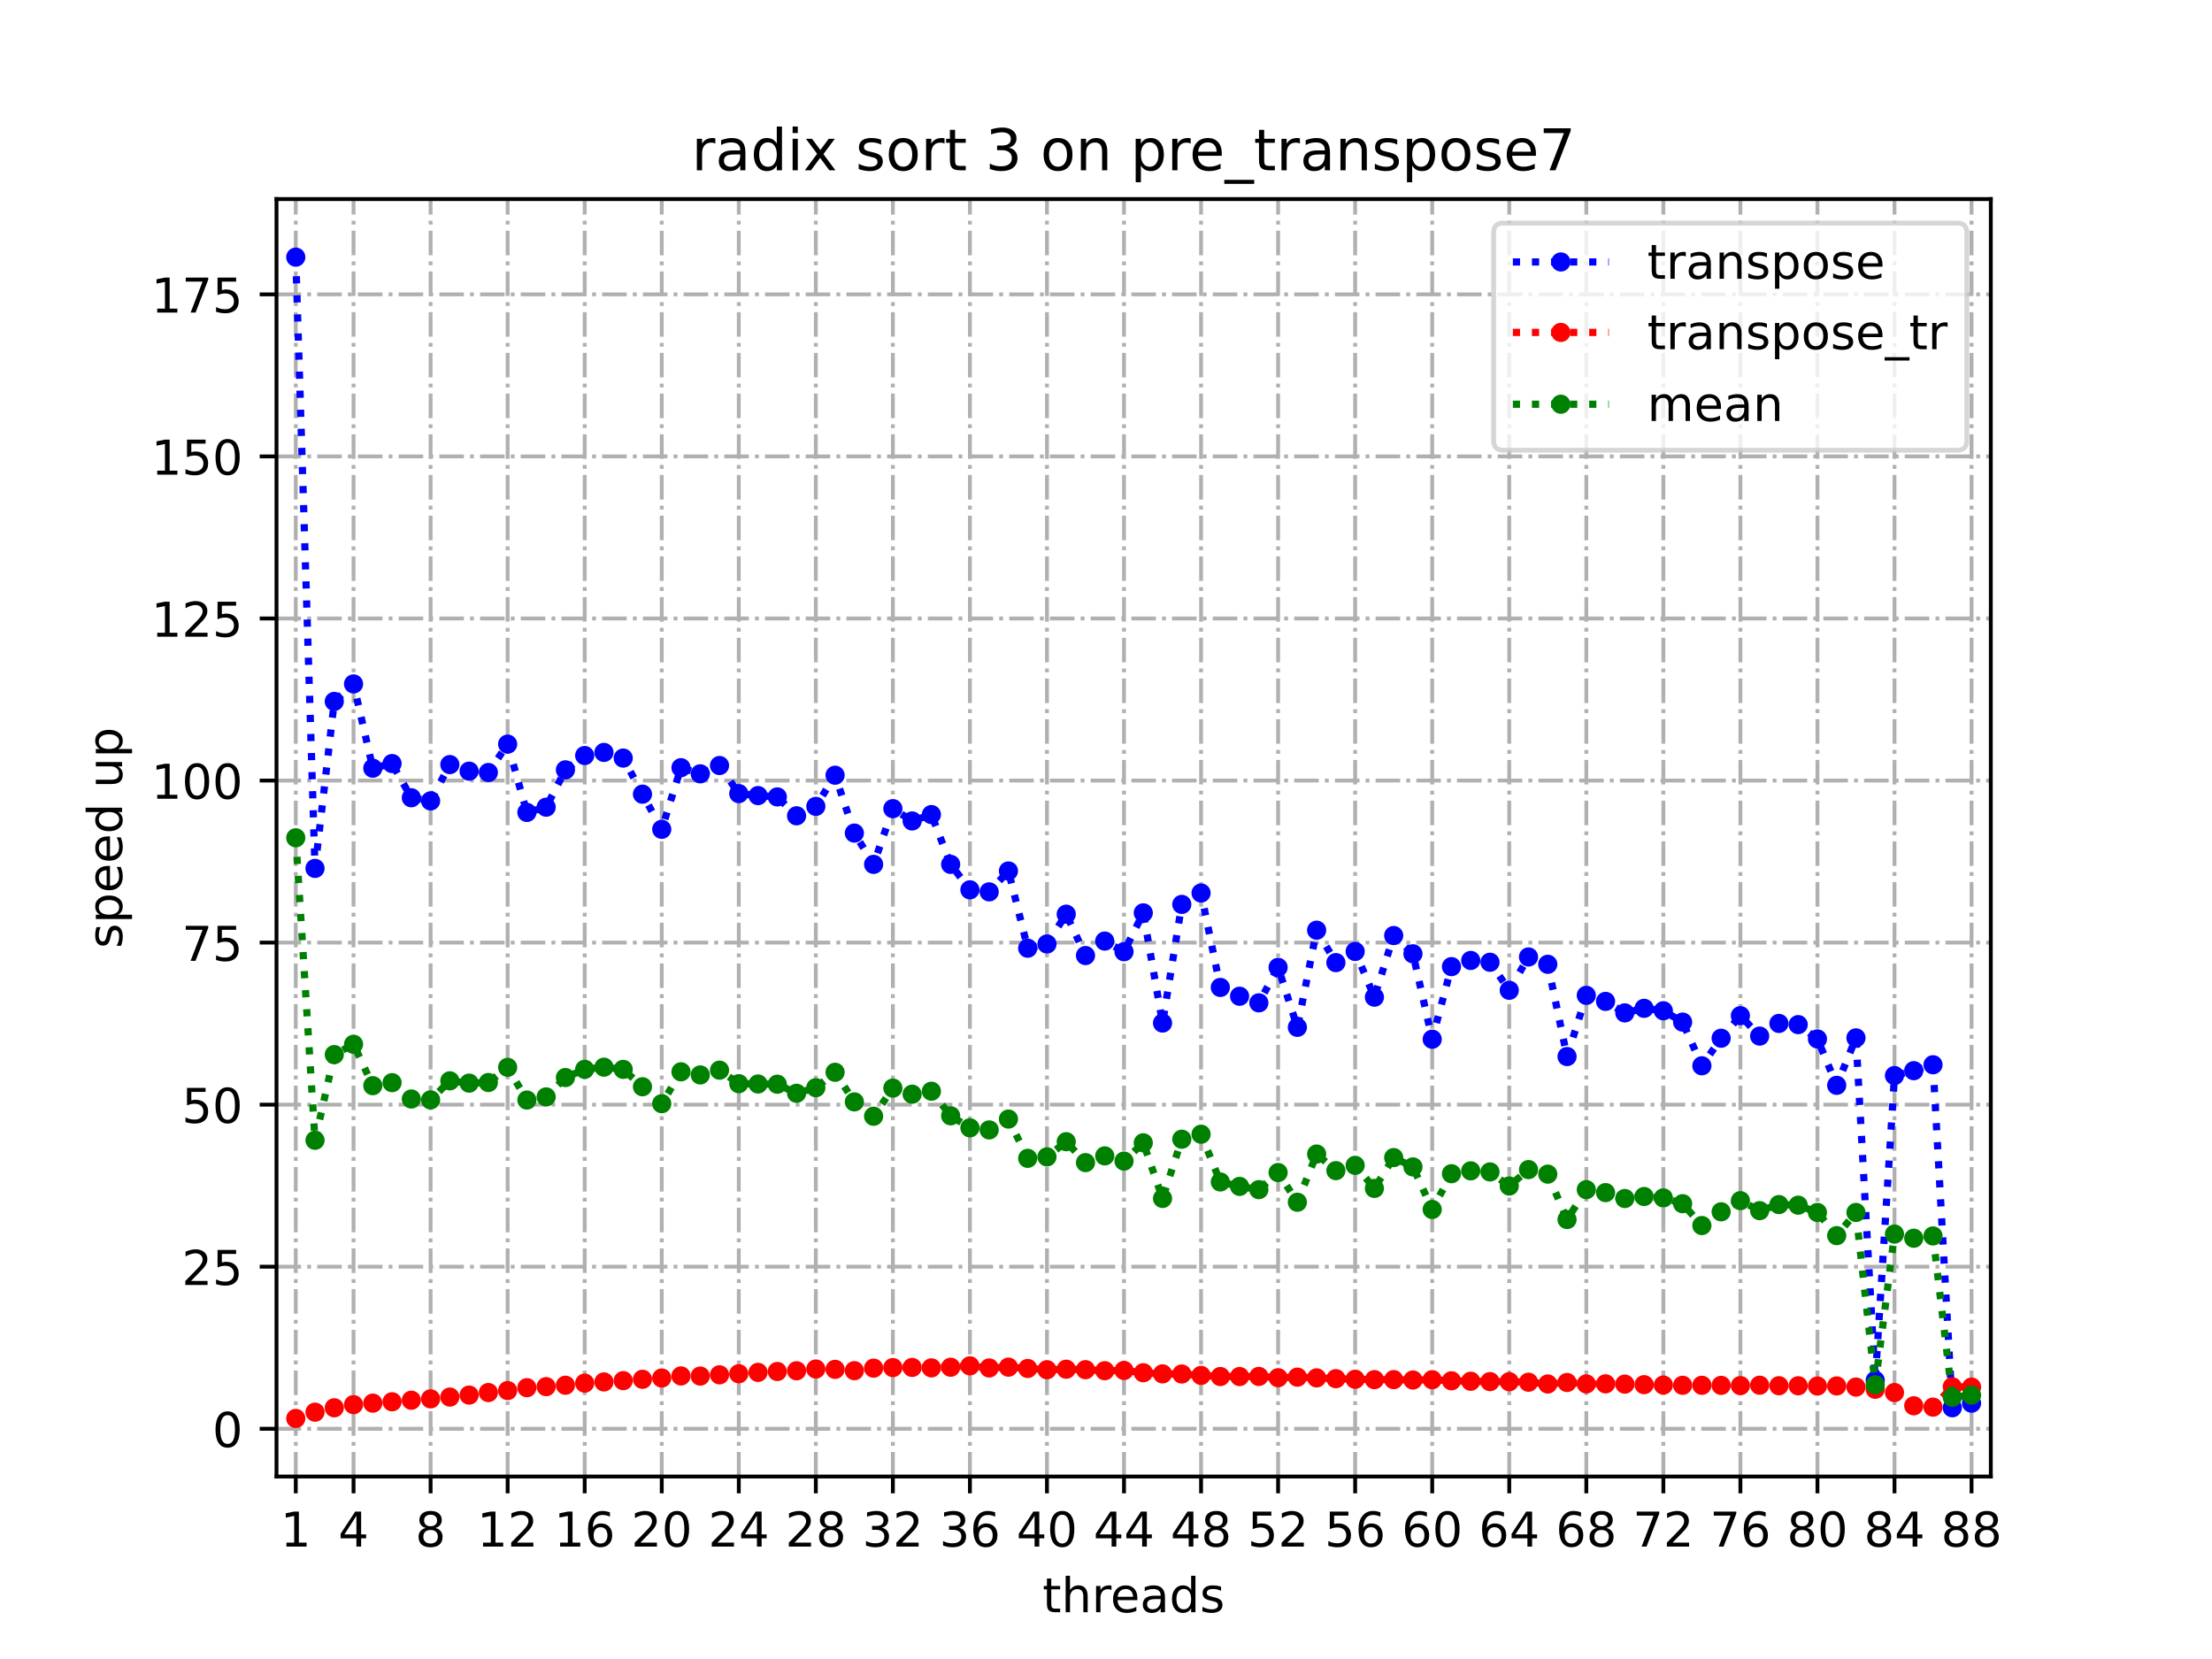 <?xml version="1.0" encoding="utf-8" standalone="no"?>
<!DOCTYPE svg PUBLIC "-//W3C//DTD SVG 1.1//EN"
  "http://www.w3.org/Graphics/SVG/1.1/DTD/svg11.dtd">
<!-- Created with matplotlib (https://matplotlib.org/) -->
<svg height="345.6pt" version="1.1" viewBox="0 0 460.8 345.6" width="460.8pt" xmlns="http://www.w3.org/2000/svg" xmlns:xlink="http://www.w3.org/1999/xlink">
 <defs>
  <style type="text/css">*{stroke-linecap:butt;stroke-linejoin:round;}</style>
 </defs>
 <g id="figure_1">
  <g id="patch_1">
   <path d="M 0 345.6 
L 460.8 345.6 
L 460.8 0 
L 0 0 
z
" style="fill:#ffffff;"/>
  </g>
  <g id="axes_1">
   <g id="patch_2">
    <path d="M 57.6 307.584 
L 414.72 307.584 
L 414.72 41.472 
L 57.6 41.472 
z
" style="fill:#ffffff;"/>
   </g>
   <g id="matplotlib.axis_1">
    <g id="xtick_1">
     <g id="line2d_1">
      <path clip-path="url(#p9db0ff37c6)" d="M 61.613 307.584 
L 61.613 41.472 
" style="fill:none;stroke:#b0b0b0;stroke-dasharray:5.12,1.28,0.8,1.28;stroke-dashoffset:0;stroke-width:0.8;"/>
     </g>
     <g id="line2d_2">
      <defs>
       <path d="M 0 0 
L 0 3.5 
" id="m1e79a33d57" style="stroke:#000000;stroke-width:0.8;"/>
      </defs>
      <g>
       <use style="stroke:#000000;stroke-width:0.8;" x="61.613" xlink:href="#m1e79a33d57" y="307.584"/>
      </g>
     </g>
     <g id="text_1">
      <!-- 1 -->
      <g transform="translate(58.431 322.182)scale(0.1 -0.1)">
       <defs>
        <path d="M 12.406 8.297 
L 28.516 8.297 
L 28.516 63.922 
L 10.984 60.406 
L 10.984 69.391 
L 28.422 72.906 
L 38.281 72.906 
L 38.281 8.297 
L 54.391 8.297 
L 54.391 0 
L 12.406 0 
z
" id="DejaVuSans-49"/>
       </defs>
       <use xlink:href="#DejaVuSans-49"/>
      </g>
     </g>
    </g>
    <g id="xtick_2">
     <g id="line2d_3">
      <path clip-path="url(#p9db0ff37c6)" d="M 73.65 307.584 
L 73.65 41.472 
" style="fill:none;stroke:#b0b0b0;stroke-dasharray:5.12,1.28,0.8,1.28;stroke-dashoffset:0;stroke-width:0.8;"/>
     </g>
     <g id="line2d_4">
      <g>
       <use style="stroke:#000000;stroke-width:0.8;" x="73.65" xlink:href="#m1e79a33d57" y="307.584"/>
      </g>
     </g>
     <g id="text_2">
      <!-- 4 -->
      <g transform="translate(70.469 322.182)scale(0.1 -0.1)">
       <defs>
        <path d="M 37.797 64.312 
L 12.891 25.391 
L 37.797 25.391 
z
M 35.203 72.906 
L 47.609 72.906 
L 47.609 25.391 
L 58.016 25.391 
L 58.016 17.188 
L 47.609 17.188 
L 47.609 0 
L 37.797 0 
L 37.797 17.188 
L 4.891 17.188 
L 4.891 26.703 
z
" id="DejaVuSans-52"/>
       </defs>
       <use xlink:href="#DejaVuSans-52"/>
      </g>
     </g>
    </g>
    <g id="xtick_3">
     <g id="line2d_5">
      <path clip-path="url(#p9db0ff37c6)" d="M 89.701 307.584 
L 89.701 41.472 
" style="fill:none;stroke:#b0b0b0;stroke-dasharray:5.12,1.28,0.8,1.28;stroke-dashoffset:0;stroke-width:0.8;"/>
     </g>
     <g id="line2d_6">
      <g>
       <use style="stroke:#000000;stroke-width:0.8;" x="89.701" xlink:href="#m1e79a33d57" y="307.584"/>
      </g>
     </g>
     <g id="text_3">
      <!-- 8 -->
      <g transform="translate(86.519 322.182)scale(0.1 -0.1)">
       <defs>
        <path d="M 31.781 34.625 
Q 24.75 34.625 20.719 30.859 
Q 16.703 27.094 16.703 20.516 
Q 16.703 13.922 20.719 10.156 
Q 24.75 6.391 31.781 6.391 
Q 38.812 6.391 42.859 10.172 
Q 46.922 13.969 46.922 20.516 
Q 46.922 27.094 42.891 30.859 
Q 38.875 34.625 31.781 34.625 
z
M 21.922 38.812 
Q 15.578 40.375 12.031 44.719 
Q 8.5 49.078 8.5 55.328 
Q 8.5 64.062 14.719 69.141 
Q 20.953 74.219 31.781 74.219 
Q 42.672 74.219 48.875 69.141 
Q 55.078 64.062 55.078 55.328 
Q 55.078 49.078 51.531 44.719 
Q 48 40.375 41.703 38.812 
Q 48.828 37.156 52.797 32.312 
Q 56.781 27.484 56.781 20.516 
Q 56.781 9.906 50.312 4.234 
Q 43.844 -1.422 31.781 -1.422 
Q 19.734 -1.422 13.25 4.234 
Q 6.781 9.906 6.781 20.516 
Q 6.781 27.484 10.781 32.312 
Q 14.797 37.156 21.922 38.812 
z
M 18.312 54.391 
Q 18.312 48.734 21.844 45.562 
Q 25.391 42.391 31.781 42.391 
Q 38.141 42.391 41.719 45.562 
Q 45.312 48.734 45.312 54.391 
Q 45.312 60.062 41.719 63.234 
Q 38.141 66.406 31.781 66.406 
Q 25.391 66.406 21.844 63.234 
Q 18.312 60.062 18.312 54.391 
z
" id="DejaVuSans-56"/>
       </defs>
       <use xlink:href="#DejaVuSans-56"/>
      </g>
     </g>
    </g>
    <g id="xtick_4">
     <g id="line2d_7">
      <path clip-path="url(#p9db0ff37c6)" d="M 105.751 307.584 
L 105.751 41.472 
" style="fill:none;stroke:#b0b0b0;stroke-dasharray:5.12,1.28,0.8,1.28;stroke-dashoffset:0;stroke-width:0.8;"/>
     </g>
     <g id="line2d_8">
      <g>
       <use style="stroke:#000000;stroke-width:0.8;" x="105.751" xlink:href="#m1e79a33d57" y="307.584"/>
      </g>
     </g>
     <g id="text_4">
      <!-- 12 -->
      <g transform="translate(99.389 322.182)scale(0.1 -0.1)">
       <defs>
        <path d="M 19.188 8.297 
L 53.609 8.297 
L 53.609 0 
L 7.328 0 
L 7.328 8.297 
Q 12.938 14.109 22.625 23.891 
Q 32.328 33.688 34.812 36.531 
Q 39.547 41.844 41.422 45.531 
Q 43.312 49.219 43.312 52.781 
Q 43.312 58.594 39.234 62.25 
Q 35.156 65.922 28.609 65.922 
Q 23.969 65.922 18.812 64.312 
Q 13.672 62.703 7.812 59.422 
L 7.812 69.391 
Q 13.766 71.781 18.938 73 
Q 24.125 74.219 28.422 74.219 
Q 39.75 74.219 46.484 68.547 
Q 53.219 62.891 53.219 53.422 
Q 53.219 48.922 51.531 44.891 
Q 49.859 40.875 45.406 35.406 
Q 44.188 33.984 37.641 27.219 
Q 31.109 20.453 19.188 8.297 
z
" id="DejaVuSans-50"/>
       </defs>
       <use xlink:href="#DejaVuSans-49"/>
       <use x="63.623" xlink:href="#DejaVuSans-50"/>
      </g>
     </g>
    </g>
    <g id="xtick_5">
     <g id="line2d_9">
      <path clip-path="url(#p9db0ff37c6)" d="M 121.801 307.584 
L 121.801 41.472 
" style="fill:none;stroke:#b0b0b0;stroke-dasharray:5.12,1.28,0.8,1.28;stroke-dashoffset:0;stroke-width:0.8;"/>
     </g>
     <g id="line2d_10">
      <g>
       <use style="stroke:#000000;stroke-width:0.8;" x="121.801" xlink:href="#m1e79a33d57" y="307.584"/>
      </g>
     </g>
     <g id="text_5">
      <!-- 16 -->
      <g transform="translate(115.439 322.182)scale(0.1 -0.1)">
       <defs>
        <path d="M 33.016 40.375 
Q 26.375 40.375 22.484 35.828 
Q 18.609 31.297 18.609 23.391 
Q 18.609 15.531 22.484 10.953 
Q 26.375 6.391 33.016 6.391 
Q 39.656 6.391 43.531 10.953 
Q 47.406 15.531 47.406 23.391 
Q 47.406 31.297 43.531 35.828 
Q 39.656 40.375 33.016 40.375 
z
M 52.594 71.297 
L 52.594 62.312 
Q 48.875 64.062 45.094 64.984 
Q 41.312 65.922 37.594 65.922 
Q 27.828 65.922 22.672 59.328 
Q 17.531 52.734 16.797 39.406 
Q 19.672 43.656 24.016 45.922 
Q 28.375 48.188 33.594 48.188 
Q 44.578 48.188 50.953 41.516 
Q 57.328 34.859 57.328 23.391 
Q 57.328 12.156 50.688 5.359 
Q 44.047 -1.422 33.016 -1.422 
Q 20.359 -1.422 13.672 8.266 
Q 6.984 17.969 6.984 36.375 
Q 6.984 53.656 15.188 63.938 
Q 23.391 74.219 37.203 74.219 
Q 40.922 74.219 44.703 73.484 
Q 48.484 72.75 52.594 71.297 
z
" id="DejaVuSans-54"/>
       </defs>
       <use xlink:href="#DejaVuSans-49"/>
       <use x="63.623" xlink:href="#DejaVuSans-54"/>
      </g>
     </g>
    </g>
    <g id="xtick_6">
     <g id="line2d_11">
      <path clip-path="url(#p9db0ff37c6)" d="M 137.852 307.584 
L 137.852 41.472 
" style="fill:none;stroke:#b0b0b0;stroke-dasharray:5.12,1.28,0.8,1.28;stroke-dashoffset:0;stroke-width:0.8;"/>
     </g>
     <g id="line2d_12">
      <g>
       <use style="stroke:#000000;stroke-width:0.8;" x="137.852" xlink:href="#m1e79a33d57" y="307.584"/>
      </g>
     </g>
     <g id="text_6">
      <!-- 20 -->
      <g transform="translate(131.489 322.182)scale(0.1 -0.1)">
       <defs>
        <path d="M 31.781 66.406 
Q 24.172 66.406 20.328 58.906 
Q 16.5 51.422 16.5 36.375 
Q 16.5 21.391 20.328 13.891 
Q 24.172 6.391 31.781 6.391 
Q 39.453 6.391 43.281 13.891 
Q 47.125 21.391 47.125 36.375 
Q 47.125 51.422 43.281 58.906 
Q 39.453 66.406 31.781 66.406 
z
M 31.781 74.219 
Q 44.047 74.219 50.516 64.516 
Q 56.984 54.828 56.984 36.375 
Q 56.984 17.969 50.516 8.266 
Q 44.047 -1.422 31.781 -1.422 
Q 19.531 -1.422 13.062 8.266 
Q 6.594 17.969 6.594 36.375 
Q 6.594 54.828 13.062 64.516 
Q 19.531 74.219 31.781 74.219 
z
" id="DejaVuSans-48"/>
       </defs>
       <use xlink:href="#DejaVuSans-50"/>
       <use x="63.623" xlink:href="#DejaVuSans-48"/>
      </g>
     </g>
    </g>
    <g id="xtick_7">
     <g id="line2d_13">
      <path clip-path="url(#p9db0ff37c6)" d="M 153.902 307.584 
L 153.902 41.472 
" style="fill:none;stroke:#b0b0b0;stroke-dasharray:5.12,1.28,0.8,1.28;stroke-dashoffset:0;stroke-width:0.8;"/>
     </g>
     <g id="line2d_14">
      <g>
       <use style="stroke:#000000;stroke-width:0.8;" x="153.902" xlink:href="#m1e79a33d57" y="307.584"/>
      </g>
     </g>
     <g id="text_7">
      <!-- 24 -->
      <g transform="translate(147.54 322.182)scale(0.1 -0.1)">
       <use xlink:href="#DejaVuSans-50"/>
       <use x="63.623" xlink:href="#DejaVuSans-52"/>
      </g>
     </g>
    </g>
    <g id="xtick_8">
     <g id="line2d_15">
      <path clip-path="url(#p9db0ff37c6)" d="M 169.952 307.584 
L 169.952 41.472 
" style="fill:none;stroke:#b0b0b0;stroke-dasharray:5.12,1.28,0.8,1.28;stroke-dashoffset:0;stroke-width:0.8;"/>
     </g>
     <g id="line2d_16">
      <g>
       <use style="stroke:#000000;stroke-width:0.8;" x="169.952" xlink:href="#m1e79a33d57" y="307.584"/>
      </g>
     </g>
     <g id="text_8">
      <!-- 28 -->
      <g transform="translate(163.59 322.182)scale(0.1 -0.1)">
       <use xlink:href="#DejaVuSans-50"/>
       <use x="63.623" xlink:href="#DejaVuSans-56"/>
      </g>
     </g>
    </g>
    <g id="xtick_9">
     <g id="line2d_17">
      <path clip-path="url(#p9db0ff37c6)" d="M 186.003 307.584 
L 186.003 41.472 
" style="fill:none;stroke:#b0b0b0;stroke-dasharray:5.12,1.28,0.8,1.28;stroke-dashoffset:0;stroke-width:0.8;"/>
     </g>
     <g id="line2d_18">
      <g>
       <use style="stroke:#000000;stroke-width:0.8;" x="186.003" xlink:href="#m1e79a33d57" y="307.584"/>
      </g>
     </g>
     <g id="text_9">
      <!-- 32 -->
      <g transform="translate(179.64 322.182)scale(0.1 -0.1)">
       <defs>
        <path d="M 40.578 39.312 
Q 47.656 37.797 51.625 33 
Q 55.609 28.219 55.609 21.188 
Q 55.609 10.406 48.188 4.484 
Q 40.766 -1.422 27.094 -1.422 
Q 22.516 -1.422 17.656 -0.516 
Q 12.797 0.391 7.625 2.203 
L 7.625 11.719 
Q 11.719 9.328 16.594 8.109 
Q 21.484 6.891 26.812 6.891 
Q 36.078 6.891 40.938 10.547 
Q 45.797 14.203 45.797 21.188 
Q 45.797 27.641 41.281 31.266 
Q 36.766 34.906 28.719 34.906 
L 20.219 34.906 
L 20.219 43.016 
L 29.109 43.016 
Q 36.375 43.016 40.234 45.922 
Q 44.094 48.828 44.094 54.297 
Q 44.094 59.906 40.109 62.906 
Q 36.141 65.922 28.719 65.922 
Q 24.656 65.922 20.016 65.031 
Q 15.375 64.156 9.812 62.312 
L 9.812 71.094 
Q 15.438 72.656 20.344 73.438 
Q 25.25 74.219 29.594 74.219 
Q 40.828 74.219 47.359 69.109 
Q 53.906 64.016 53.906 55.328 
Q 53.906 49.266 50.438 45.094 
Q 46.969 40.922 40.578 39.312 
z
" id="DejaVuSans-51"/>
       </defs>
       <use xlink:href="#DejaVuSans-51"/>
       <use x="63.623" xlink:href="#DejaVuSans-50"/>
      </g>
     </g>
    </g>
    <g id="xtick_10">
     <g id="line2d_19">
      <path clip-path="url(#p9db0ff37c6)" d="M 202.053 307.584 
L 202.053 41.472 
" style="fill:none;stroke:#b0b0b0;stroke-dasharray:5.12,1.28,0.8,1.28;stroke-dashoffset:0;stroke-width:0.8;"/>
     </g>
     <g id="line2d_20">
      <g>
       <use style="stroke:#000000;stroke-width:0.8;" x="202.053" xlink:href="#m1e79a33d57" y="307.584"/>
      </g>
     </g>
     <g id="text_10">
      <!-- 36 -->
      <g transform="translate(195.691 322.182)scale(0.1 -0.1)">
       <use xlink:href="#DejaVuSans-51"/>
       <use x="63.623" xlink:href="#DejaVuSans-54"/>
      </g>
     </g>
    </g>
    <g id="xtick_11">
     <g id="line2d_21">
      <path clip-path="url(#p9db0ff37c6)" d="M 218.103 307.584 
L 218.103 41.472 
" style="fill:none;stroke:#b0b0b0;stroke-dasharray:5.12,1.28,0.8,1.28;stroke-dashoffset:0;stroke-width:0.8;"/>
     </g>
     <g id="line2d_22">
      <g>
       <use style="stroke:#000000;stroke-width:0.8;" x="218.103" xlink:href="#m1e79a33d57" y="307.584"/>
      </g>
     </g>
     <g id="text_11">
      <!-- 40 -->
      <g transform="translate(211.741 322.182)scale(0.1 -0.1)">
       <use xlink:href="#DejaVuSans-52"/>
       <use x="63.623" xlink:href="#DejaVuSans-48"/>
      </g>
     </g>
    </g>
    <g id="xtick_12">
     <g id="line2d_23">
      <path clip-path="url(#p9db0ff37c6)" d="M 234.154 307.584 
L 234.154 41.472 
" style="fill:none;stroke:#b0b0b0;stroke-dasharray:5.12,1.28,0.8,1.28;stroke-dashoffset:0;stroke-width:0.8;"/>
     </g>
     <g id="line2d_24">
      <g>
       <use style="stroke:#000000;stroke-width:0.8;" x="234.154" xlink:href="#m1e79a33d57" y="307.584"/>
      </g>
     </g>
     <g id="text_12">
      <!-- 44 -->
      <g transform="translate(227.791 322.182)scale(0.1 -0.1)">
       <use xlink:href="#DejaVuSans-52"/>
       <use x="63.623" xlink:href="#DejaVuSans-52"/>
      </g>
     </g>
    </g>
    <g id="xtick_13">
     <g id="line2d_25">
      <path clip-path="url(#p9db0ff37c6)" d="M 250.204 307.584 
L 250.204 41.472 
" style="fill:none;stroke:#b0b0b0;stroke-dasharray:5.12,1.28,0.8,1.28;stroke-dashoffset:0;stroke-width:0.8;"/>
     </g>
     <g id="line2d_26">
      <g>
       <use style="stroke:#000000;stroke-width:0.8;" x="250.204" xlink:href="#m1e79a33d57" y="307.584"/>
      </g>
     </g>
     <g id="text_13">
      <!-- 48 -->
      <g transform="translate(243.842 322.182)scale(0.1 -0.1)">
       <use xlink:href="#DejaVuSans-52"/>
       <use x="63.623" xlink:href="#DejaVuSans-56"/>
      </g>
     </g>
    </g>
    <g id="xtick_14">
     <g id="line2d_27">
      <path clip-path="url(#p9db0ff37c6)" d="M 266.254 307.584 
L 266.254 41.472 
" style="fill:none;stroke:#b0b0b0;stroke-dasharray:5.12,1.28,0.8,1.28;stroke-dashoffset:0;stroke-width:0.8;"/>
     </g>
     <g id="line2d_28">
      <g>
       <use style="stroke:#000000;stroke-width:0.8;" x="266.254" xlink:href="#m1e79a33d57" y="307.584"/>
      </g>
     </g>
     <g id="text_14">
      <!-- 52 -->
      <g transform="translate(259.892 322.182)scale(0.1 -0.1)">
       <defs>
        <path d="M 10.797 72.906 
L 49.516 72.906 
L 49.516 64.594 
L 19.828 64.594 
L 19.828 46.734 
Q 21.969 47.469 24.109 47.828 
Q 26.266 48.188 28.422 48.188 
Q 40.625 48.188 47.75 41.5 
Q 54.891 34.812 54.891 23.391 
Q 54.891 11.625 47.562 5.094 
Q 40.234 -1.422 26.906 -1.422 
Q 22.312 -1.422 17.547 -0.641 
Q 12.797 0.141 7.719 1.703 
L 7.719 11.625 
Q 12.109 9.234 16.797 8.062 
Q 21.484 6.891 26.703 6.891 
Q 35.156 6.891 40.078 11.328 
Q 45.016 15.766 45.016 23.391 
Q 45.016 31 40.078 35.438 
Q 35.156 39.891 26.703 39.891 
Q 22.75 39.891 18.812 39.016 
Q 14.891 38.141 10.797 36.281 
z
" id="DejaVuSans-53"/>
       </defs>
       <use xlink:href="#DejaVuSans-53"/>
       <use x="63.623" xlink:href="#DejaVuSans-50"/>
      </g>
     </g>
    </g>
    <g id="xtick_15">
     <g id="line2d_29">
      <path clip-path="url(#p9db0ff37c6)" d="M 282.305 307.584 
L 282.305 41.472 
" style="fill:none;stroke:#b0b0b0;stroke-dasharray:5.12,1.28,0.8,1.28;stroke-dashoffset:0;stroke-width:0.8;"/>
     </g>
     <g id="line2d_30">
      <g>
       <use style="stroke:#000000;stroke-width:0.8;" x="282.305" xlink:href="#m1e79a33d57" y="307.584"/>
      </g>
     </g>
     <g id="text_15">
      <!-- 56 -->
      <g transform="translate(275.942 322.182)scale(0.1 -0.1)">
       <use xlink:href="#DejaVuSans-53"/>
       <use x="63.623" xlink:href="#DejaVuSans-54"/>
      </g>
     </g>
    </g>
    <g id="xtick_16">
     <g id="line2d_31">
      <path clip-path="url(#p9db0ff37c6)" d="M 298.355 307.584 
L 298.355 41.472 
" style="fill:none;stroke:#b0b0b0;stroke-dasharray:5.12,1.28,0.8,1.28;stroke-dashoffset:0;stroke-width:0.8;"/>
     </g>
     <g id="line2d_32">
      <g>
       <use style="stroke:#000000;stroke-width:0.8;" x="298.355" xlink:href="#m1e79a33d57" y="307.584"/>
      </g>
     </g>
     <g id="text_16">
      <!-- 60 -->
      <g transform="translate(291.993 322.182)scale(0.1 -0.1)">
       <use xlink:href="#DejaVuSans-54"/>
       <use x="63.623" xlink:href="#DejaVuSans-48"/>
      </g>
     </g>
    </g>
    <g id="xtick_17">
     <g id="line2d_33">
      <path clip-path="url(#p9db0ff37c6)" d="M 314.405 307.584 
L 314.405 41.472 
" style="fill:none;stroke:#b0b0b0;stroke-dasharray:5.12,1.28,0.8,1.28;stroke-dashoffset:0;stroke-width:0.8;"/>
     </g>
     <g id="line2d_34">
      <g>
       <use style="stroke:#000000;stroke-width:0.8;" x="314.405" xlink:href="#m1e79a33d57" y="307.584"/>
      </g>
     </g>
     <g id="text_17">
      <!-- 64 -->
      <g transform="translate(308.043 322.182)scale(0.1 -0.1)">
       <use xlink:href="#DejaVuSans-54"/>
       <use x="63.623" xlink:href="#DejaVuSans-52"/>
      </g>
     </g>
    </g>
    <g id="xtick_18">
     <g id="line2d_35">
      <path clip-path="url(#p9db0ff37c6)" d="M 330.456 307.584 
L 330.456 41.472 
" style="fill:none;stroke:#b0b0b0;stroke-dasharray:5.12,1.28,0.8,1.28;stroke-dashoffset:0;stroke-width:0.8;"/>
     </g>
     <g id="line2d_36">
      <g>
       <use style="stroke:#000000;stroke-width:0.8;" x="330.456" xlink:href="#m1e79a33d57" y="307.584"/>
      </g>
     </g>
     <g id="text_18">
      <!-- 68 -->
      <g transform="translate(324.093 322.182)scale(0.1 -0.1)">
       <use xlink:href="#DejaVuSans-54"/>
       <use x="63.623" xlink:href="#DejaVuSans-56"/>
      </g>
     </g>
    </g>
    <g id="xtick_19">
     <g id="line2d_37">
      <path clip-path="url(#p9db0ff37c6)" d="M 346.506 307.584 
L 346.506 41.472 
" style="fill:none;stroke:#b0b0b0;stroke-dasharray:5.12,1.28,0.8,1.28;stroke-dashoffset:0;stroke-width:0.8;"/>
     </g>
     <g id="line2d_38">
      <g>
       <use style="stroke:#000000;stroke-width:0.8;" x="346.506" xlink:href="#m1e79a33d57" y="307.584"/>
      </g>
     </g>
     <g id="text_19">
      <!-- 72 -->
      <g transform="translate(340.144 322.182)scale(0.1 -0.1)">
       <defs>
        <path d="M 8.203 72.906 
L 55.078 72.906 
L 55.078 68.703 
L 28.609 0 
L 18.312 0 
L 43.219 64.594 
L 8.203 64.594 
z
" id="DejaVuSans-55"/>
       </defs>
       <use xlink:href="#DejaVuSans-55"/>
       <use x="63.623" xlink:href="#DejaVuSans-50"/>
      </g>
     </g>
    </g>
    <g id="xtick_20">
     <g id="line2d_39">
      <path clip-path="url(#p9db0ff37c6)" d="M 362.556 307.584 
L 362.556 41.472 
" style="fill:none;stroke:#b0b0b0;stroke-dasharray:5.12,1.28,0.8,1.28;stroke-dashoffset:0;stroke-width:0.8;"/>
     </g>
     <g id="line2d_40">
      <g>
       <use style="stroke:#000000;stroke-width:0.8;" x="362.556" xlink:href="#m1e79a33d57" y="307.584"/>
      </g>
     </g>
     <g id="text_20">
      <!-- 76 -->
      <g transform="translate(356.194 322.182)scale(0.1 -0.1)">
       <use xlink:href="#DejaVuSans-55"/>
       <use x="63.623" xlink:href="#DejaVuSans-54"/>
      </g>
     </g>
    </g>
    <g id="xtick_21">
     <g id="line2d_41">
      <path clip-path="url(#p9db0ff37c6)" d="M 378.607 307.584 
L 378.607 41.472 
" style="fill:none;stroke:#b0b0b0;stroke-dasharray:5.12,1.28,0.8,1.28;stroke-dashoffset:0;stroke-width:0.8;"/>
     </g>
     <g id="line2d_42">
      <g>
       <use style="stroke:#000000;stroke-width:0.8;" x="378.607" xlink:href="#m1e79a33d57" y="307.584"/>
      </g>
     </g>
     <g id="text_21">
      <!-- 80 -->
      <g transform="translate(372.244 322.182)scale(0.1 -0.1)">
       <use xlink:href="#DejaVuSans-56"/>
       <use x="63.623" xlink:href="#DejaVuSans-48"/>
      </g>
     </g>
    </g>
    <g id="xtick_22">
     <g id="line2d_43">
      <path clip-path="url(#p9db0ff37c6)" d="M 394.657 307.584 
L 394.657 41.472 
" style="fill:none;stroke:#b0b0b0;stroke-dasharray:5.12,1.28,0.8,1.28;stroke-dashoffset:0;stroke-width:0.8;"/>
     </g>
     <g id="line2d_44">
      <g>
       <use style="stroke:#000000;stroke-width:0.8;" x="394.657" xlink:href="#m1e79a33d57" y="307.584"/>
      </g>
     </g>
     <g id="text_22">
      <!-- 84 -->
      <g transform="translate(388.295 322.182)scale(0.1 -0.1)">
       <use xlink:href="#DejaVuSans-56"/>
       <use x="63.623" xlink:href="#DejaVuSans-52"/>
      </g>
     </g>
    </g>
    <g id="xtick_23">
     <g id="line2d_45">
      <path clip-path="url(#p9db0ff37c6)" d="M 410.707 307.584 
L 410.707 41.472 
" style="fill:none;stroke:#b0b0b0;stroke-dasharray:5.12,1.28,0.8,1.28;stroke-dashoffset:0;stroke-width:0.8;"/>
     </g>
     <g id="line2d_46">
      <g>
       <use style="stroke:#000000;stroke-width:0.8;" x="410.707" xlink:href="#m1e79a33d57" y="307.584"/>
      </g>
     </g>
     <g id="text_23">
      <!-- 88 -->
      <g transform="translate(404.345 322.182)scale(0.1 -0.1)">
       <use xlink:href="#DejaVuSans-56"/>
       <use x="63.623" xlink:href="#DejaVuSans-56"/>
      </g>
     </g>
    </g>
    <g id="text_24">
     <!-- threads -->
     <g transform="translate(217.169 335.861)scale(0.1 -0.1)">
      <defs>
       <path d="M 18.312 70.219 
L 18.312 54.688 
L 36.812 54.688 
L 36.812 47.703 
L 18.312 47.703 
L 18.312 18.016 
Q 18.312 11.328 20.141 9.422 
Q 21.969 7.516 27.594 7.516 
L 36.812 7.516 
L 36.812 0 
L 27.594 0 
Q 17.188 0 13.234 3.875 
Q 9.281 7.766 9.281 18.016 
L 9.281 47.703 
L 2.688 47.703 
L 2.688 54.688 
L 9.281 54.688 
L 9.281 70.219 
z
" id="DejaVuSans-116"/>
       <path d="M 54.891 33.016 
L 54.891 0 
L 45.906 0 
L 45.906 32.719 
Q 45.906 40.484 42.875 44.328 
Q 39.844 48.188 33.797 48.188 
Q 26.516 48.188 22.312 43.547 
Q 18.109 38.922 18.109 30.906 
L 18.109 0 
L 9.078 0 
L 9.078 75.984 
L 18.109 75.984 
L 18.109 46.188 
Q 21.344 51.125 25.703 53.562 
Q 30.078 56 35.797 56 
Q 45.219 56 50.047 50.172 
Q 54.891 44.344 54.891 33.016 
z
" id="DejaVuSans-104"/>
       <path d="M 41.109 46.297 
Q 39.594 47.172 37.812 47.578 
Q 36.031 48 33.891 48 
Q 26.266 48 22.188 43.047 
Q 18.109 38.094 18.109 28.812 
L 18.109 0 
L 9.078 0 
L 9.078 54.688 
L 18.109 54.688 
L 18.109 46.188 
Q 20.953 51.172 25.484 53.578 
Q 30.031 56 36.531 56 
Q 37.453 56 38.578 55.875 
Q 39.703 55.766 41.062 55.516 
z
" id="DejaVuSans-114"/>
       <path d="M 56.203 29.594 
L 56.203 25.203 
L 14.891 25.203 
Q 15.484 15.922 20.484 11.062 
Q 25.484 6.203 34.422 6.203 
Q 39.594 6.203 44.453 7.469 
Q 49.312 8.734 54.109 11.281 
L 54.109 2.781 
Q 49.266 0.734 44.188 -0.344 
Q 39.109 -1.422 33.891 -1.422 
Q 20.797 -1.422 13.156 6.188 
Q 5.516 13.812 5.516 26.812 
Q 5.516 40.234 12.766 48.109 
Q 20.016 56 32.328 56 
Q 43.359 56 49.781 48.891 
Q 56.203 41.797 56.203 29.594 
z
M 47.219 32.234 
Q 47.125 39.594 43.094 43.984 
Q 39.062 48.391 32.422 48.391 
Q 24.906 48.391 20.391 44.141 
Q 15.875 39.891 15.188 32.172 
z
" id="DejaVuSans-101"/>
       <path d="M 34.281 27.484 
Q 23.391 27.484 19.188 25 
Q 14.984 22.516 14.984 16.5 
Q 14.984 11.719 18.141 8.906 
Q 21.297 6.109 26.703 6.109 
Q 34.188 6.109 38.703 11.406 
Q 43.219 16.703 43.219 25.484 
L 43.219 27.484 
z
M 52.203 31.203 
L 52.203 0 
L 43.219 0 
L 43.219 8.297 
Q 40.141 3.328 35.547 0.953 
Q 30.953 -1.422 24.312 -1.422 
Q 15.922 -1.422 10.953 3.297 
Q 6 8.016 6 15.922 
Q 6 25.141 12.172 29.828 
Q 18.359 34.516 30.609 34.516 
L 43.219 34.516 
L 43.219 35.406 
Q 43.219 41.609 39.141 45 
Q 35.062 48.391 27.688 48.391 
Q 23 48.391 18.547 47.266 
Q 14.109 46.141 10.016 43.891 
L 10.016 52.203 
Q 14.938 54.109 19.578 55.047 
Q 24.219 56 28.609 56 
Q 40.484 56 46.344 49.844 
Q 52.203 43.703 52.203 31.203 
z
" id="DejaVuSans-97"/>
       <path d="M 45.406 46.391 
L 45.406 75.984 
L 54.391 75.984 
L 54.391 0 
L 45.406 0 
L 45.406 8.203 
Q 42.578 3.328 38.25 0.953 
Q 33.938 -1.422 27.875 -1.422 
Q 17.969 -1.422 11.734 6.484 
Q 5.516 14.406 5.516 27.297 
Q 5.516 40.188 11.734 48.094 
Q 17.969 56 27.875 56 
Q 33.938 56 38.25 53.625 
Q 42.578 51.266 45.406 46.391 
z
M 14.797 27.297 
Q 14.797 17.391 18.875 11.75 
Q 22.953 6.109 30.078 6.109 
Q 37.203 6.109 41.297 11.75 
Q 45.406 17.391 45.406 27.297 
Q 45.406 37.203 41.297 42.844 
Q 37.203 48.484 30.078 48.484 
Q 22.953 48.484 18.875 42.844 
Q 14.797 37.203 14.797 27.297 
z
" id="DejaVuSans-100"/>
       <path d="M 44.281 53.078 
L 44.281 44.578 
Q 40.484 46.531 36.375 47.5 
Q 32.281 48.484 27.875 48.484 
Q 21.188 48.484 17.844 46.438 
Q 14.5 44.391 14.5 40.281 
Q 14.5 37.156 16.891 35.375 
Q 19.281 33.594 26.516 31.984 
L 29.594 31.297 
Q 39.156 29.25 43.188 25.516 
Q 47.219 21.781 47.219 15.094 
Q 47.219 7.469 41.188 3.016 
Q 35.156 -1.422 24.609 -1.422 
Q 20.219 -1.422 15.453 -0.562 
Q 10.688 0.297 5.422 2 
L 5.422 11.281 
Q 10.406 8.688 15.234 7.391 
Q 20.062 6.109 24.812 6.109 
Q 31.156 6.109 34.562 8.281 
Q 37.984 10.453 37.984 14.406 
Q 37.984 18.062 35.516 20.016 
Q 33.062 21.969 24.703 23.781 
L 21.578 24.516 
Q 13.234 26.266 9.516 29.906 
Q 5.812 33.547 5.812 39.891 
Q 5.812 47.609 11.281 51.797 
Q 16.75 56 26.812 56 
Q 31.781 56 36.172 55.266 
Q 40.578 54.547 44.281 53.078 
z
" id="DejaVuSans-115"/>
      </defs>
      <use xlink:href="#DejaVuSans-116"/>
      <use x="39.209" xlink:href="#DejaVuSans-104"/>
      <use x="102.588" xlink:href="#DejaVuSans-114"/>
      <use x="141.451" xlink:href="#DejaVuSans-101"/>
      <use x="202.975" xlink:href="#DejaVuSans-97"/>
      <use x="264.254" xlink:href="#DejaVuSans-100"/>
      <use x="327.73" xlink:href="#DejaVuSans-115"/>
     </g>
    </g>
   </g>
   <g id="matplotlib.axis_2">
    <g id="ytick_1">
     <g id="line2d_47">
      <path clip-path="url(#p9db0ff37c6)" d="M 57.6 297.639 
L 414.72 297.639 
" style="fill:none;stroke:#b0b0b0;stroke-dasharray:5.12,1.28,0.8,1.28;stroke-dashoffset:0;stroke-width:0.8;"/>
     </g>
     <g id="line2d_48">
      <defs>
       <path d="M 0 0 
L -3.5 0 
" id="m34d4142676" style="stroke:#000000;stroke-width:0.8;"/>
      </defs>
      <g>
       <use style="stroke:#000000;stroke-width:0.8;" x="57.6" xlink:href="#m34d4142676" y="297.639"/>
      </g>
     </g>
     <g id="text_25">
      <!-- 0 -->
      <g transform="translate(44.237 301.438)scale(0.1 -0.1)">
       <use xlink:href="#DejaVuSans-48"/>
      </g>
     </g>
    </g>
    <g id="ytick_2">
     <g id="line2d_49">
      <path clip-path="url(#p9db0ff37c6)" d="M 57.6 263.879 
L 414.72 263.879 
" style="fill:none;stroke:#b0b0b0;stroke-dasharray:5.12,1.28,0.8,1.28;stroke-dashoffset:0;stroke-width:0.8;"/>
     </g>
     <g id="line2d_50">
      <g>
       <use style="stroke:#000000;stroke-width:0.8;" x="57.6" xlink:href="#m34d4142676" y="263.879"/>
      </g>
     </g>
     <g id="text_26">
      <!-- 25 -->
      <g transform="translate(37.875 267.678)scale(0.1 -0.1)">
       <use xlink:href="#DejaVuSans-50"/>
       <use x="63.623" xlink:href="#DejaVuSans-53"/>
      </g>
     </g>
    </g>
    <g id="ytick_3">
     <g id="line2d_51">
      <path clip-path="url(#p9db0ff37c6)" d="M 57.6 230.119 
L 414.72 230.119 
" style="fill:none;stroke:#b0b0b0;stroke-dasharray:5.12,1.28,0.8,1.28;stroke-dashoffset:0;stroke-width:0.8;"/>
     </g>
     <g id="line2d_52">
      <g>
       <use style="stroke:#000000;stroke-width:0.8;" x="57.6" xlink:href="#m34d4142676" y="230.119"/>
      </g>
     </g>
     <g id="text_27">
      <!-- 50 -->
      <g transform="translate(37.875 233.918)scale(0.1 -0.1)">
       <use xlink:href="#DejaVuSans-53"/>
       <use x="63.623" xlink:href="#DejaVuSans-48"/>
      </g>
     </g>
    </g>
    <g id="ytick_4">
     <g id="line2d_53">
      <path clip-path="url(#p9db0ff37c6)" d="M 57.6 196.359 
L 414.72 196.359 
" style="fill:none;stroke:#b0b0b0;stroke-dasharray:5.12,1.28,0.8,1.28;stroke-dashoffset:0;stroke-width:0.8;"/>
     </g>
     <g id="line2d_54">
      <g>
       <use style="stroke:#000000;stroke-width:0.8;" x="57.6" xlink:href="#m34d4142676" y="196.359"/>
      </g>
     </g>
     <g id="text_28">
      <!-- 75 -->
      <g transform="translate(37.875 200.158)scale(0.1 -0.1)">
       <use xlink:href="#DejaVuSans-55"/>
       <use x="63.623" xlink:href="#DejaVuSans-53"/>
      </g>
     </g>
    </g>
    <g id="ytick_5">
     <g id="line2d_55">
      <path clip-path="url(#p9db0ff37c6)" d="M 57.6 162.599 
L 414.72 162.599 
" style="fill:none;stroke:#b0b0b0;stroke-dasharray:5.12,1.28,0.8,1.28;stroke-dashoffset:0;stroke-width:0.8;"/>
     </g>
     <g id="line2d_56">
      <g>
       <use style="stroke:#000000;stroke-width:0.8;" x="57.6" xlink:href="#m34d4142676" y="162.599"/>
      </g>
     </g>
     <g id="text_29">
      <!-- 100 -->
      <g transform="translate(31.512 166.398)scale(0.1 -0.1)">
       <use xlink:href="#DejaVuSans-49"/>
       <use x="63.623" xlink:href="#DejaVuSans-48"/>
       <use x="127.246" xlink:href="#DejaVuSans-48"/>
      </g>
     </g>
    </g>
    <g id="ytick_6">
     <g id="line2d_57">
      <path clip-path="url(#p9db0ff37c6)" d="M 57.6 128.839 
L 414.72 128.839 
" style="fill:none;stroke:#b0b0b0;stroke-dasharray:5.12,1.28,0.8,1.28;stroke-dashoffset:0;stroke-width:0.8;"/>
     </g>
     <g id="line2d_58">
      <g>
       <use style="stroke:#000000;stroke-width:0.8;" x="57.6" xlink:href="#m34d4142676" y="128.839"/>
      </g>
     </g>
     <g id="text_30">
      <!-- 125 -->
      <g transform="translate(31.512 132.638)scale(0.1 -0.1)">
       <use xlink:href="#DejaVuSans-49"/>
       <use x="63.623" xlink:href="#DejaVuSans-50"/>
       <use x="127.246" xlink:href="#DejaVuSans-53"/>
      </g>
     </g>
    </g>
    <g id="ytick_7">
     <g id="line2d_59">
      <path clip-path="url(#p9db0ff37c6)" d="M 57.6 95.079 
L 414.72 95.079 
" style="fill:none;stroke:#b0b0b0;stroke-dasharray:5.12,1.28,0.8,1.28;stroke-dashoffset:0;stroke-width:0.8;"/>
     </g>
     <g id="line2d_60">
      <g>
       <use style="stroke:#000000;stroke-width:0.8;" x="57.6" xlink:href="#m34d4142676" y="95.079"/>
      </g>
     </g>
     <g id="text_31">
      <!-- 150 -->
      <g transform="translate(31.512 98.878)scale(0.1 -0.1)">
       <use xlink:href="#DejaVuSans-49"/>
       <use x="63.623" xlink:href="#DejaVuSans-53"/>
       <use x="127.246" xlink:href="#DejaVuSans-48"/>
      </g>
     </g>
    </g>
    <g id="ytick_8">
     <g id="line2d_61">
      <path clip-path="url(#p9db0ff37c6)" d="M 57.6 61.319 
L 414.72 61.319 
" style="fill:none;stroke:#b0b0b0;stroke-dasharray:5.12,1.28,0.8,1.28;stroke-dashoffset:0;stroke-width:0.8;"/>
     </g>
     <g id="line2d_62">
      <g>
       <use style="stroke:#000000;stroke-width:0.8;" x="57.6" xlink:href="#m34d4142676" y="61.319"/>
      </g>
     </g>
     <g id="text_32">
      <!-- 175 -->
      <g transform="translate(31.512 65.118)scale(0.1 -0.1)">
       <use xlink:href="#DejaVuSans-49"/>
       <use x="63.623" xlink:href="#DejaVuSans-55"/>
       <use x="127.246" xlink:href="#DejaVuSans-53"/>
      </g>
     </g>
    </g>
    <g id="text_33">
     <!-- speed up -->
     <g transform="translate(25.433 197.566)rotate(-90)scale(0.1 -0.1)">
      <defs>
       <path d="M 18.109 8.203 
L 18.109 -20.797 
L 9.078 -20.797 
L 9.078 54.688 
L 18.109 54.688 
L 18.109 46.391 
Q 20.953 51.266 25.266 53.625 
Q 29.594 56 35.594 56 
Q 45.562 56 51.781 48.094 
Q 58.016 40.188 58.016 27.297 
Q 58.016 14.406 51.781 6.484 
Q 45.562 -1.422 35.594 -1.422 
Q 29.594 -1.422 25.266 0.953 
Q 20.953 3.328 18.109 8.203 
z
M 48.688 27.297 
Q 48.688 37.203 44.609 42.844 
Q 40.531 48.484 33.406 48.484 
Q 26.266 48.484 22.188 42.844 
Q 18.109 37.203 18.109 27.297 
Q 18.109 17.391 22.188 11.75 
Q 26.266 6.109 33.406 6.109 
Q 40.531 6.109 44.609 11.75 
Q 48.688 17.391 48.688 27.297 
z
" id="DejaVuSans-112"/>
       <path id="DejaVuSans-32"/>
       <path d="M 8.5 21.578 
L 8.5 54.688 
L 17.484 54.688 
L 17.484 21.922 
Q 17.484 14.156 20.5 10.266 
Q 23.531 6.391 29.594 6.391 
Q 36.859 6.391 41.078 11.031 
Q 45.312 15.672 45.312 23.688 
L 45.312 54.688 
L 54.297 54.688 
L 54.297 0 
L 45.312 0 
L 45.312 8.406 
Q 42.047 3.422 37.719 1 
Q 33.406 -1.422 27.688 -1.422 
Q 18.266 -1.422 13.375 4.438 
Q 8.5 10.297 8.5 21.578 
z
M 31.109 56 
z
" id="DejaVuSans-117"/>
      </defs>
      <use xlink:href="#DejaVuSans-115"/>
      <use x="52.1" xlink:href="#DejaVuSans-112"/>
      <use x="115.576" xlink:href="#DejaVuSans-101"/>
      <use x="177.1" xlink:href="#DejaVuSans-101"/>
      <use x="238.623" xlink:href="#DejaVuSans-100"/>
      <use x="302.1" xlink:href="#DejaVuSans-32"/>
      <use x="333.887" xlink:href="#DejaVuSans-117"/>
      <use x="397.266" xlink:href="#DejaVuSans-112"/>
     </g>
    </g>
   </g>
   <g id="line2d_63">
    <path clip-path="url(#p9db0ff37c6)" d="M 61.613 53.568 
L 65.625 180.904 
L 69.638 146.119 
L 73.65 142.477 
L 77.663 160.031 
L 81.676 159.06 
L 85.688 166.188 
L 89.701 166.849 
L 93.713 159.277 
L 97.726 160.649 
L 101.738 160.924 
L 105.751 155.015 
L 109.764 169.242 
L 113.776 168.152 
L 117.789 160.373 
L 121.801 157.39 
L 125.814 156.742 
L 129.827 157.922 
L 133.839 165.441 
L 137.852 172.76 
L 141.864 159.924 
L 145.877 161.199 
L 149.889 159.472 
L 153.902 165.323 
L 157.915 165.737 
L 161.927 166.012 
L 165.94 169.947 
L 169.952 167.981 
L 173.965 161.493 
L 177.978 173.548 
L 181.99 180.065 
L 186.003 168.454 
L 190.015 171.025 
L 194.028 169.688 
L 198.04 180.065 
L 202.053 185.365 
L 206.066 185.791 
L 210.078 181.441 
L 214.091 197.529 
L 218.103 196.649 
L 222.116 190.442 
L 226.129 199.058 
L 230.141 196.045 
L 234.154 198.26 
L 238.166 190.168 
L 242.179 213.117 
L 246.191 188.402 
L 250.204 186.031 
L 254.217 205.7 
L 258.229 207.536 
L 262.242 208.91 
L 266.254 201.523 
L 270.267 214.012 
L 274.28 193.778 
L 278.292 200.53 
L 282.305 198.205 
L 286.317 207.728 
L 290.33 194.889 
L 294.342 198.694 
L 298.355 216.491 
L 302.368 201.366 
L 306.38 200.08 
L 310.393 200.456 
L 314.405 206.298 
L 318.418 199.354 
L 322.431 200.881 
L 326.443 220.099 
L 330.456 207.352 
L 334.468 208.606 
L 338.481 211.005 
L 342.493 210.053 
L 346.506 210.562 
L 350.519 212.922 
L 354.531 222.021 
L 358.544 216.282 
L 362.556 211.587 
L 366.569 215.838 
L 370.582 213.198 
L 374.594 213.447 
L 378.607 216.431 
L 382.619 226.096 
L 386.632 216.207 
L 390.644 287.56 
L 394.657 224.06 
L 398.67 223.042 
L 402.682 221.807 
L 406.695 293.262 
L 410.707 292.307 
" style="fill:none;stroke:#0000ff;stroke-dasharray:1.5,2.475;stroke-dashoffset:0;stroke-width:1.5;"/>
    <defs>
     <path d="M 0 1.5 
C 0.398 1.5 0.779 1.342 1.061 1.061 
C 1.342 0.779 1.5 0.398 1.5 0 
C 1.5 -0.398 1.342 -0.779 1.061 -1.061 
C 0.779 -1.342 0.398 -1.5 0 -1.5 
C -0.398 -1.5 -0.779 -1.342 -1.061 -1.061 
C -1.342 -0.779 -1.5 -0.398 -1.5 0 
C -1.5 0.398 -1.342 0.779 -1.061 1.061 
C -0.779 1.342 -0.398 1.5 0 1.5 
z
" id="m538d737f51" style="stroke:#0000ff;"/>
    </defs>
    <g clip-path="url(#p9db0ff37c6)">
     <use style="fill:#0000ff;stroke:#0000ff;" x="61.613" xlink:href="#m538d737f51" y="53.568"/>
     <use style="fill:#0000ff;stroke:#0000ff;" x="65.625" xlink:href="#m538d737f51" y="180.904"/>
     <use style="fill:#0000ff;stroke:#0000ff;" x="69.638" xlink:href="#m538d737f51" y="146.119"/>
     <use style="fill:#0000ff;stroke:#0000ff;" x="73.65" xlink:href="#m538d737f51" y="142.477"/>
     <use style="fill:#0000ff;stroke:#0000ff;" x="77.663" xlink:href="#m538d737f51" y="160.031"/>
     <use style="fill:#0000ff;stroke:#0000ff;" x="81.676" xlink:href="#m538d737f51" y="159.06"/>
     <use style="fill:#0000ff;stroke:#0000ff;" x="85.688" xlink:href="#m538d737f51" y="166.188"/>
     <use style="fill:#0000ff;stroke:#0000ff;" x="89.701" xlink:href="#m538d737f51" y="166.849"/>
     <use style="fill:#0000ff;stroke:#0000ff;" x="93.713" xlink:href="#m538d737f51" y="159.277"/>
     <use style="fill:#0000ff;stroke:#0000ff;" x="97.726" xlink:href="#m538d737f51" y="160.649"/>
     <use style="fill:#0000ff;stroke:#0000ff;" x="101.738" xlink:href="#m538d737f51" y="160.924"/>
     <use style="fill:#0000ff;stroke:#0000ff;" x="105.751" xlink:href="#m538d737f51" y="155.015"/>
     <use style="fill:#0000ff;stroke:#0000ff;" x="109.764" xlink:href="#m538d737f51" y="169.242"/>
     <use style="fill:#0000ff;stroke:#0000ff;" x="113.776" xlink:href="#m538d737f51" y="168.152"/>
     <use style="fill:#0000ff;stroke:#0000ff;" x="117.789" xlink:href="#m538d737f51" y="160.373"/>
     <use style="fill:#0000ff;stroke:#0000ff;" x="121.801" xlink:href="#m538d737f51" y="157.39"/>
     <use style="fill:#0000ff;stroke:#0000ff;" x="125.814" xlink:href="#m538d737f51" y="156.742"/>
     <use style="fill:#0000ff;stroke:#0000ff;" x="129.827" xlink:href="#m538d737f51" y="157.922"/>
     <use style="fill:#0000ff;stroke:#0000ff;" x="133.839" xlink:href="#m538d737f51" y="165.441"/>
     <use style="fill:#0000ff;stroke:#0000ff;" x="137.852" xlink:href="#m538d737f51" y="172.76"/>
     <use style="fill:#0000ff;stroke:#0000ff;" x="141.864" xlink:href="#m538d737f51" y="159.924"/>
     <use style="fill:#0000ff;stroke:#0000ff;" x="145.877" xlink:href="#m538d737f51" y="161.199"/>
     <use style="fill:#0000ff;stroke:#0000ff;" x="149.889" xlink:href="#m538d737f51" y="159.472"/>
     <use style="fill:#0000ff;stroke:#0000ff;" x="153.902" xlink:href="#m538d737f51" y="165.323"/>
     <use style="fill:#0000ff;stroke:#0000ff;" x="157.915" xlink:href="#m538d737f51" y="165.737"/>
     <use style="fill:#0000ff;stroke:#0000ff;" x="161.927" xlink:href="#m538d737f51" y="166.012"/>
     <use style="fill:#0000ff;stroke:#0000ff;" x="165.94" xlink:href="#m538d737f51" y="169.947"/>
     <use style="fill:#0000ff;stroke:#0000ff;" x="169.952" xlink:href="#m538d737f51" y="167.981"/>
     <use style="fill:#0000ff;stroke:#0000ff;" x="173.965" xlink:href="#m538d737f51" y="161.493"/>
     <use style="fill:#0000ff;stroke:#0000ff;" x="177.978" xlink:href="#m538d737f51" y="173.548"/>
     <use style="fill:#0000ff;stroke:#0000ff;" x="181.99" xlink:href="#m538d737f51" y="180.065"/>
     <use style="fill:#0000ff;stroke:#0000ff;" x="186.003" xlink:href="#m538d737f51" y="168.454"/>
     <use style="fill:#0000ff;stroke:#0000ff;" x="190.015" xlink:href="#m538d737f51" y="171.025"/>
     <use style="fill:#0000ff;stroke:#0000ff;" x="194.028" xlink:href="#m538d737f51" y="169.688"/>
     <use style="fill:#0000ff;stroke:#0000ff;" x="198.04" xlink:href="#m538d737f51" y="180.065"/>
     <use style="fill:#0000ff;stroke:#0000ff;" x="202.053" xlink:href="#m538d737f51" y="185.365"/>
     <use style="fill:#0000ff;stroke:#0000ff;" x="206.066" xlink:href="#m538d737f51" y="185.791"/>
     <use style="fill:#0000ff;stroke:#0000ff;" x="210.078" xlink:href="#m538d737f51" y="181.441"/>
     <use style="fill:#0000ff;stroke:#0000ff;" x="214.091" xlink:href="#m538d737f51" y="197.529"/>
     <use style="fill:#0000ff;stroke:#0000ff;" x="218.103" xlink:href="#m538d737f51" y="196.649"/>
     <use style="fill:#0000ff;stroke:#0000ff;" x="222.116" xlink:href="#m538d737f51" y="190.442"/>
     <use style="fill:#0000ff;stroke:#0000ff;" x="226.129" xlink:href="#m538d737f51" y="199.058"/>
     <use style="fill:#0000ff;stroke:#0000ff;" x="230.141" xlink:href="#m538d737f51" y="196.045"/>
     <use style="fill:#0000ff;stroke:#0000ff;" x="234.154" xlink:href="#m538d737f51" y="198.26"/>
     <use style="fill:#0000ff;stroke:#0000ff;" x="238.166" xlink:href="#m538d737f51" y="190.168"/>
     <use style="fill:#0000ff;stroke:#0000ff;" x="242.179" xlink:href="#m538d737f51" y="213.117"/>
     <use style="fill:#0000ff;stroke:#0000ff;" x="246.191" xlink:href="#m538d737f51" y="188.402"/>
     <use style="fill:#0000ff;stroke:#0000ff;" x="250.204" xlink:href="#m538d737f51" y="186.031"/>
     <use style="fill:#0000ff;stroke:#0000ff;" x="254.217" xlink:href="#m538d737f51" y="205.7"/>
     <use style="fill:#0000ff;stroke:#0000ff;" x="258.229" xlink:href="#m538d737f51" y="207.536"/>
     <use style="fill:#0000ff;stroke:#0000ff;" x="262.242" xlink:href="#m538d737f51" y="208.91"/>
     <use style="fill:#0000ff;stroke:#0000ff;" x="266.254" xlink:href="#m538d737f51" y="201.523"/>
     <use style="fill:#0000ff;stroke:#0000ff;" x="270.267" xlink:href="#m538d737f51" y="214.012"/>
     <use style="fill:#0000ff;stroke:#0000ff;" x="274.28" xlink:href="#m538d737f51" y="193.778"/>
     <use style="fill:#0000ff;stroke:#0000ff;" x="278.292" xlink:href="#m538d737f51" y="200.53"/>
     <use style="fill:#0000ff;stroke:#0000ff;" x="282.305" xlink:href="#m538d737f51" y="198.205"/>
     <use style="fill:#0000ff;stroke:#0000ff;" x="286.317" xlink:href="#m538d737f51" y="207.728"/>
     <use style="fill:#0000ff;stroke:#0000ff;" x="290.33" xlink:href="#m538d737f51" y="194.889"/>
     <use style="fill:#0000ff;stroke:#0000ff;" x="294.342" xlink:href="#m538d737f51" y="198.694"/>
     <use style="fill:#0000ff;stroke:#0000ff;" x="298.355" xlink:href="#m538d737f51" y="216.491"/>
     <use style="fill:#0000ff;stroke:#0000ff;" x="302.368" xlink:href="#m538d737f51" y="201.366"/>
     <use style="fill:#0000ff;stroke:#0000ff;" x="306.38" xlink:href="#m538d737f51" y="200.08"/>
     <use style="fill:#0000ff;stroke:#0000ff;" x="310.393" xlink:href="#m538d737f51" y="200.456"/>
     <use style="fill:#0000ff;stroke:#0000ff;" x="314.405" xlink:href="#m538d737f51" y="206.298"/>
     <use style="fill:#0000ff;stroke:#0000ff;" x="318.418" xlink:href="#m538d737f51" y="199.354"/>
     <use style="fill:#0000ff;stroke:#0000ff;" x="322.431" xlink:href="#m538d737f51" y="200.881"/>
     <use style="fill:#0000ff;stroke:#0000ff;" x="326.443" xlink:href="#m538d737f51" y="220.099"/>
     <use style="fill:#0000ff;stroke:#0000ff;" x="330.456" xlink:href="#m538d737f51" y="207.352"/>
     <use style="fill:#0000ff;stroke:#0000ff;" x="334.468" xlink:href="#m538d737f51" y="208.606"/>
     <use style="fill:#0000ff;stroke:#0000ff;" x="338.481" xlink:href="#m538d737f51" y="211.005"/>
     <use style="fill:#0000ff;stroke:#0000ff;" x="342.493" xlink:href="#m538d737f51" y="210.053"/>
     <use style="fill:#0000ff;stroke:#0000ff;" x="346.506" xlink:href="#m538d737f51" y="210.562"/>
     <use style="fill:#0000ff;stroke:#0000ff;" x="350.519" xlink:href="#m538d737f51" y="212.922"/>
     <use style="fill:#0000ff;stroke:#0000ff;" x="354.531" xlink:href="#m538d737f51" y="222.021"/>
     <use style="fill:#0000ff;stroke:#0000ff;" x="358.544" xlink:href="#m538d737f51" y="216.282"/>
     <use style="fill:#0000ff;stroke:#0000ff;" x="362.556" xlink:href="#m538d737f51" y="211.587"/>
     <use style="fill:#0000ff;stroke:#0000ff;" x="366.569" xlink:href="#m538d737f51" y="215.838"/>
     <use style="fill:#0000ff;stroke:#0000ff;" x="370.582" xlink:href="#m538d737f51" y="213.198"/>
     <use style="fill:#0000ff;stroke:#0000ff;" x="374.594" xlink:href="#m538d737f51" y="213.447"/>
     <use style="fill:#0000ff;stroke:#0000ff;" x="378.607" xlink:href="#m538d737f51" y="216.431"/>
     <use style="fill:#0000ff;stroke:#0000ff;" x="382.619" xlink:href="#m538d737f51" y="226.096"/>
     <use style="fill:#0000ff;stroke:#0000ff;" x="386.632" xlink:href="#m538d737f51" y="216.207"/>
     <use style="fill:#0000ff;stroke:#0000ff;" x="390.644" xlink:href="#m538d737f51" y="287.56"/>
     <use style="fill:#0000ff;stroke:#0000ff;" x="394.657" xlink:href="#m538d737f51" y="224.06"/>
     <use style="fill:#0000ff;stroke:#0000ff;" x="398.67" xlink:href="#m538d737f51" y="223.042"/>
     <use style="fill:#0000ff;stroke:#0000ff;" x="402.682" xlink:href="#m538d737f51" y="221.807"/>
     <use style="fill:#0000ff;stroke:#0000ff;" x="406.695" xlink:href="#m538d737f51" y="293.262"/>
     <use style="fill:#0000ff;stroke:#0000ff;" x="410.707" xlink:href="#m538d737f51" y="292.307"/>
    </g>
   </g>
   <g id="line2d_64">
    <path clip-path="url(#p9db0ff37c6)" d="M 61.613 295.488 
L 65.625 294.181 
L 69.638 293.267 
L 73.65 292.61 
L 77.663 292.301 
L 81.676 292.016 
L 85.688 291.693 
L 89.701 291.408 
L 93.713 291.035 
L 97.726 290.62 
L 101.738 290.093 
L 105.751 289.681 
L 109.764 289.078 
L 113.776 288.862 
L 117.789 288.569 
L 121.801 288.129 
L 125.814 287.882 
L 129.827 287.615 
L 133.839 287.332 
L 137.852 287.066 
L 141.864 286.635 
L 145.877 286.661 
L 149.889 286.4 
L 153.902 286.179 
L 157.915 285.891 
L 161.927 285.707 
L 165.94 285.558 
L 169.952 285.189 
L 173.965 285.261 
L 177.978 285.537 
L 181.99 285.009 
L 186.003 284.891 
L 190.015 284.862 
L 194.028 284.953 
L 198.04 284.821 
L 202.053 284.529 
L 206.066 284.969 
L 210.078 284.803 
L 214.091 285.076 
L 218.103 285.342 
L 222.116 285.233 
L 226.129 285.329 
L 230.141 285.545 
L 234.154 285.495 
L 238.166 285.968 
L 242.179 286.203 
L 246.191 286.233 
L 250.204 286.526 
L 254.217 286.756 
L 258.229 286.759 
L 262.242 286.736 
L 266.254 287.005 
L 270.267 286.886 
L 274.28 287.038 
L 278.292 287.202 
L 282.305 287.324 
L 286.317 287.404 
L 290.33 287.401 
L 294.342 287.481 
L 298.355 287.42 
L 302.368 287.645 
L 306.38 287.736 
L 310.393 287.811 
L 314.405 287.835 
L 318.418 287.942 
L 322.431 288.311 
L 326.443 288 
L 330.456 288.296 
L 334.468 288.278 
L 338.481 288.34 
L 342.493 288.451 
L 346.506 288.531 
L 350.519 288.58 
L 354.531 288.581 
L 358.544 288.598 
L 362.556 288.648 
L 366.569 288.566 
L 370.582 288.673 
L 374.594 288.679 
L 378.607 288.733 
L 382.619 288.714 
L 386.632 288.954 
L 390.644 289.413 
L 394.657 290.092 
L 398.67 292.849 
L 402.682 293.128 
L 406.695 288.898 
L 410.707 288.956 
" style="fill:none;stroke:#ff0000;stroke-dasharray:1.5,2.475;stroke-dashoffset:0;stroke-width:1.5;"/>
    <defs>
     <path d="M 0 1.5 
C 0.398 1.5 0.779 1.342 1.061 1.061 
C 1.342 0.779 1.5 0.398 1.5 0 
C 1.5 -0.398 1.342 -0.779 1.061 -1.061 
C 0.779 -1.342 0.398 -1.5 0 -1.5 
C -0.398 -1.5 -0.779 -1.342 -1.061 -1.061 
C -1.342 -0.779 -1.5 -0.398 -1.5 0 
C -1.5 0.398 -1.342 0.779 -1.061 1.061 
C -0.779 1.342 -0.398 1.5 0 1.5 
z
" id="md363f91cc3" style="stroke:#ff0000;"/>
    </defs>
    <g clip-path="url(#p9db0ff37c6)">
     <use style="fill:#ff0000;stroke:#ff0000;" x="61.613" xlink:href="#md363f91cc3" y="295.488"/>
     <use style="fill:#ff0000;stroke:#ff0000;" x="65.625" xlink:href="#md363f91cc3" y="294.181"/>
     <use style="fill:#ff0000;stroke:#ff0000;" x="69.638" xlink:href="#md363f91cc3" y="293.267"/>
     <use style="fill:#ff0000;stroke:#ff0000;" x="73.65" xlink:href="#md363f91cc3" y="292.61"/>
     <use style="fill:#ff0000;stroke:#ff0000;" x="77.663" xlink:href="#md363f91cc3" y="292.301"/>
     <use style="fill:#ff0000;stroke:#ff0000;" x="81.676" xlink:href="#md363f91cc3" y="292.016"/>
     <use style="fill:#ff0000;stroke:#ff0000;" x="85.688" xlink:href="#md363f91cc3" y="291.693"/>
     <use style="fill:#ff0000;stroke:#ff0000;" x="89.701" xlink:href="#md363f91cc3" y="291.408"/>
     <use style="fill:#ff0000;stroke:#ff0000;" x="93.713" xlink:href="#md363f91cc3" y="291.035"/>
     <use style="fill:#ff0000;stroke:#ff0000;" x="97.726" xlink:href="#md363f91cc3" y="290.62"/>
     <use style="fill:#ff0000;stroke:#ff0000;" x="101.738" xlink:href="#md363f91cc3" y="290.093"/>
     <use style="fill:#ff0000;stroke:#ff0000;" x="105.751" xlink:href="#md363f91cc3" y="289.681"/>
     <use style="fill:#ff0000;stroke:#ff0000;" x="109.764" xlink:href="#md363f91cc3" y="289.078"/>
     <use style="fill:#ff0000;stroke:#ff0000;" x="113.776" xlink:href="#md363f91cc3" y="288.862"/>
     <use style="fill:#ff0000;stroke:#ff0000;" x="117.789" xlink:href="#md363f91cc3" y="288.569"/>
     <use style="fill:#ff0000;stroke:#ff0000;" x="121.801" xlink:href="#md363f91cc3" y="288.129"/>
     <use style="fill:#ff0000;stroke:#ff0000;" x="125.814" xlink:href="#md363f91cc3" y="287.882"/>
     <use style="fill:#ff0000;stroke:#ff0000;" x="129.827" xlink:href="#md363f91cc3" y="287.615"/>
     <use style="fill:#ff0000;stroke:#ff0000;" x="133.839" xlink:href="#md363f91cc3" y="287.332"/>
     <use style="fill:#ff0000;stroke:#ff0000;" x="137.852" xlink:href="#md363f91cc3" y="287.066"/>
     <use style="fill:#ff0000;stroke:#ff0000;" x="141.864" xlink:href="#md363f91cc3" y="286.635"/>
     <use style="fill:#ff0000;stroke:#ff0000;" x="145.877" xlink:href="#md363f91cc3" y="286.661"/>
     <use style="fill:#ff0000;stroke:#ff0000;" x="149.889" xlink:href="#md363f91cc3" y="286.4"/>
     <use style="fill:#ff0000;stroke:#ff0000;" x="153.902" xlink:href="#md363f91cc3" y="286.179"/>
     <use style="fill:#ff0000;stroke:#ff0000;" x="157.915" xlink:href="#md363f91cc3" y="285.891"/>
     <use style="fill:#ff0000;stroke:#ff0000;" x="161.927" xlink:href="#md363f91cc3" y="285.707"/>
     <use style="fill:#ff0000;stroke:#ff0000;" x="165.94" xlink:href="#md363f91cc3" y="285.558"/>
     <use style="fill:#ff0000;stroke:#ff0000;" x="169.952" xlink:href="#md363f91cc3" y="285.189"/>
     <use style="fill:#ff0000;stroke:#ff0000;" x="173.965" xlink:href="#md363f91cc3" y="285.261"/>
     <use style="fill:#ff0000;stroke:#ff0000;" x="177.978" xlink:href="#md363f91cc3" y="285.537"/>
     <use style="fill:#ff0000;stroke:#ff0000;" x="181.99" xlink:href="#md363f91cc3" y="285.009"/>
     <use style="fill:#ff0000;stroke:#ff0000;" x="186.003" xlink:href="#md363f91cc3" y="284.891"/>
     <use style="fill:#ff0000;stroke:#ff0000;" x="190.015" xlink:href="#md363f91cc3" y="284.862"/>
     <use style="fill:#ff0000;stroke:#ff0000;" x="194.028" xlink:href="#md363f91cc3" y="284.953"/>
     <use style="fill:#ff0000;stroke:#ff0000;" x="198.04" xlink:href="#md363f91cc3" y="284.821"/>
     <use style="fill:#ff0000;stroke:#ff0000;" x="202.053" xlink:href="#md363f91cc3" y="284.529"/>
     <use style="fill:#ff0000;stroke:#ff0000;" x="206.066" xlink:href="#md363f91cc3" y="284.969"/>
     <use style="fill:#ff0000;stroke:#ff0000;" x="210.078" xlink:href="#md363f91cc3" y="284.803"/>
     <use style="fill:#ff0000;stroke:#ff0000;" x="214.091" xlink:href="#md363f91cc3" y="285.076"/>
     <use style="fill:#ff0000;stroke:#ff0000;" x="218.103" xlink:href="#md363f91cc3" y="285.342"/>
     <use style="fill:#ff0000;stroke:#ff0000;" x="222.116" xlink:href="#md363f91cc3" y="285.233"/>
     <use style="fill:#ff0000;stroke:#ff0000;" x="226.129" xlink:href="#md363f91cc3" y="285.329"/>
     <use style="fill:#ff0000;stroke:#ff0000;" x="230.141" xlink:href="#md363f91cc3" y="285.545"/>
     <use style="fill:#ff0000;stroke:#ff0000;" x="234.154" xlink:href="#md363f91cc3" y="285.495"/>
     <use style="fill:#ff0000;stroke:#ff0000;" x="238.166" xlink:href="#md363f91cc3" y="285.968"/>
     <use style="fill:#ff0000;stroke:#ff0000;" x="242.179" xlink:href="#md363f91cc3" y="286.203"/>
     <use style="fill:#ff0000;stroke:#ff0000;" x="246.191" xlink:href="#md363f91cc3" y="286.233"/>
     <use style="fill:#ff0000;stroke:#ff0000;" x="250.204" xlink:href="#md363f91cc3" y="286.526"/>
     <use style="fill:#ff0000;stroke:#ff0000;" x="254.217" xlink:href="#md363f91cc3" y="286.756"/>
     <use style="fill:#ff0000;stroke:#ff0000;" x="258.229" xlink:href="#md363f91cc3" y="286.759"/>
     <use style="fill:#ff0000;stroke:#ff0000;" x="262.242" xlink:href="#md363f91cc3" y="286.736"/>
     <use style="fill:#ff0000;stroke:#ff0000;" x="266.254" xlink:href="#md363f91cc3" y="287.005"/>
     <use style="fill:#ff0000;stroke:#ff0000;" x="270.267" xlink:href="#md363f91cc3" y="286.886"/>
     <use style="fill:#ff0000;stroke:#ff0000;" x="274.28" xlink:href="#md363f91cc3" y="287.038"/>
     <use style="fill:#ff0000;stroke:#ff0000;" x="278.292" xlink:href="#md363f91cc3" y="287.202"/>
     <use style="fill:#ff0000;stroke:#ff0000;" x="282.305" xlink:href="#md363f91cc3" y="287.324"/>
     <use style="fill:#ff0000;stroke:#ff0000;" x="286.317" xlink:href="#md363f91cc3" y="287.404"/>
     <use style="fill:#ff0000;stroke:#ff0000;" x="290.33" xlink:href="#md363f91cc3" y="287.401"/>
     <use style="fill:#ff0000;stroke:#ff0000;" x="294.342" xlink:href="#md363f91cc3" y="287.481"/>
     <use style="fill:#ff0000;stroke:#ff0000;" x="298.355" xlink:href="#md363f91cc3" y="287.42"/>
     <use style="fill:#ff0000;stroke:#ff0000;" x="302.368" xlink:href="#md363f91cc3" y="287.645"/>
     <use style="fill:#ff0000;stroke:#ff0000;" x="306.38" xlink:href="#md363f91cc3" y="287.736"/>
     <use style="fill:#ff0000;stroke:#ff0000;" x="310.393" xlink:href="#md363f91cc3" y="287.811"/>
     <use style="fill:#ff0000;stroke:#ff0000;" x="314.405" xlink:href="#md363f91cc3" y="287.835"/>
     <use style="fill:#ff0000;stroke:#ff0000;" x="318.418" xlink:href="#md363f91cc3" y="287.942"/>
     <use style="fill:#ff0000;stroke:#ff0000;" x="322.431" xlink:href="#md363f91cc3" y="288.311"/>
     <use style="fill:#ff0000;stroke:#ff0000;" x="326.443" xlink:href="#md363f91cc3" y="288"/>
     <use style="fill:#ff0000;stroke:#ff0000;" x="330.456" xlink:href="#md363f91cc3" y="288.296"/>
     <use style="fill:#ff0000;stroke:#ff0000;" x="334.468" xlink:href="#md363f91cc3" y="288.278"/>
     <use style="fill:#ff0000;stroke:#ff0000;" x="338.481" xlink:href="#md363f91cc3" y="288.34"/>
     <use style="fill:#ff0000;stroke:#ff0000;" x="342.493" xlink:href="#md363f91cc3" y="288.451"/>
     <use style="fill:#ff0000;stroke:#ff0000;" x="346.506" xlink:href="#md363f91cc3" y="288.531"/>
     <use style="fill:#ff0000;stroke:#ff0000;" x="350.519" xlink:href="#md363f91cc3" y="288.58"/>
     <use style="fill:#ff0000;stroke:#ff0000;" x="354.531" xlink:href="#md363f91cc3" y="288.581"/>
     <use style="fill:#ff0000;stroke:#ff0000;" x="358.544" xlink:href="#md363f91cc3" y="288.598"/>
     <use style="fill:#ff0000;stroke:#ff0000;" x="362.556" xlink:href="#md363f91cc3" y="288.648"/>
     <use style="fill:#ff0000;stroke:#ff0000;" x="366.569" xlink:href="#md363f91cc3" y="288.566"/>
     <use style="fill:#ff0000;stroke:#ff0000;" x="370.582" xlink:href="#md363f91cc3" y="288.673"/>
     <use style="fill:#ff0000;stroke:#ff0000;" x="374.594" xlink:href="#md363f91cc3" y="288.679"/>
     <use style="fill:#ff0000;stroke:#ff0000;" x="378.607" xlink:href="#md363f91cc3" y="288.733"/>
     <use style="fill:#ff0000;stroke:#ff0000;" x="382.619" xlink:href="#md363f91cc3" y="288.714"/>
     <use style="fill:#ff0000;stroke:#ff0000;" x="386.632" xlink:href="#md363f91cc3" y="288.954"/>
     <use style="fill:#ff0000;stroke:#ff0000;" x="390.644" xlink:href="#md363f91cc3" y="289.413"/>
     <use style="fill:#ff0000;stroke:#ff0000;" x="394.657" xlink:href="#md363f91cc3" y="290.092"/>
     <use style="fill:#ff0000;stroke:#ff0000;" x="398.67" xlink:href="#md363f91cc3" y="292.849"/>
     <use style="fill:#ff0000;stroke:#ff0000;" x="402.682" xlink:href="#md363f91cc3" y="293.128"/>
     <use style="fill:#ff0000;stroke:#ff0000;" x="406.695" xlink:href="#md363f91cc3" y="288.898"/>
     <use style="fill:#ff0000;stroke:#ff0000;" x="410.707" xlink:href="#md363f91cc3" y="288.956"/>
    </g>
   </g>
   <g id="line2d_65">
    <path clip-path="url(#p9db0ff37c6)" d="M 61.613 174.528 
L 65.625 237.542 
L 69.638 219.693 
L 73.65 217.543 
L 77.663 226.166 
L 81.676 225.538 
L 85.688 228.941 
L 89.701 229.129 
L 93.713 225.156 
L 97.726 225.635 
L 101.738 225.509 
L 105.751 222.348 
L 109.764 229.16 
L 113.776 228.507 
L 117.789 224.471 
L 121.801 222.759 
L 125.814 222.312 
L 129.827 222.769 
L 133.839 226.387 
L 137.852 229.913 
L 141.864 223.279 
L 145.877 223.93 
L 149.889 222.936 
L 153.902 225.751 
L 157.915 225.814 
L 161.927 225.86 
L 165.94 227.752 
L 169.952 226.585 
L 173.965 223.377 
L 177.978 229.543 
L 181.99 232.537 
L 186.003 226.672 
L 190.015 227.943 
L 194.028 227.321 
L 198.04 232.443 
L 202.053 234.947 
L 206.066 235.38 
L 210.078 233.122 
L 214.091 241.302 
L 218.103 240.995 
L 222.116 237.837 
L 226.129 242.194 
L 230.141 240.795 
L 234.154 241.878 
L 238.166 238.068 
L 242.179 249.66 
L 246.191 237.318 
L 250.204 236.278 
L 254.217 246.228 
L 258.229 247.148 
L 262.242 247.823 
L 266.254 244.264 
L 270.267 250.449 
L 274.28 240.408 
L 278.292 243.866 
L 282.305 242.764 
L 286.317 247.566 
L 290.33 241.145 
L 294.342 243.088 
L 298.355 251.955 
L 302.368 244.505 
L 306.38 243.908 
L 310.393 244.133 
L 314.405 247.067 
L 318.418 243.648 
L 322.431 244.596 
L 326.443 254.049 
L 330.456 247.824 
L 334.468 248.442 
L 338.481 249.673 
L 342.493 249.252 
L 346.506 249.546 
L 350.519 250.751 
L 354.531 255.301 
L 358.544 252.44 
L 362.556 250.117 
L 366.569 252.202 
L 370.582 250.935 
L 374.594 251.063 
L 378.607 252.582 
L 382.619 257.405 
L 386.632 252.58 
L 390.644 288.486 
L 394.657 257.076 
L 398.67 257.946 
L 402.682 257.468 
L 406.695 291.08 
L 410.707 290.631 
" style="fill:none;stroke:#008000;stroke-dasharray:1.5,2.475;stroke-dashoffset:0;stroke-width:1.5;"/>
    <defs>
     <path d="M 0 1.5 
C 0.398 1.5 0.779 1.342 1.061 1.061 
C 1.342 0.779 1.5 0.398 1.5 0 
C 1.5 -0.398 1.342 -0.779 1.061 -1.061 
C 0.779 -1.342 0.398 -1.5 0 -1.5 
C -0.398 -1.5 -0.779 -1.342 -1.061 -1.061 
C -1.342 -0.779 -1.5 -0.398 -1.5 0 
C -1.5 0.398 -1.342 0.779 -1.061 1.061 
C -0.779 1.342 -0.398 1.5 0 1.5 
z
" id="m717dda5306" style="stroke:#008000;"/>
    </defs>
    <g clip-path="url(#p9db0ff37c6)">
     <use style="fill:#008000;stroke:#008000;" x="61.613" xlink:href="#m717dda5306" y="174.528"/>
     <use style="fill:#008000;stroke:#008000;" x="65.625" xlink:href="#m717dda5306" y="237.542"/>
     <use style="fill:#008000;stroke:#008000;" x="69.638" xlink:href="#m717dda5306" y="219.693"/>
     <use style="fill:#008000;stroke:#008000;" x="73.65" xlink:href="#m717dda5306" y="217.543"/>
     <use style="fill:#008000;stroke:#008000;" x="77.663" xlink:href="#m717dda5306" y="226.166"/>
     <use style="fill:#008000;stroke:#008000;" x="81.676" xlink:href="#m717dda5306" y="225.538"/>
     <use style="fill:#008000;stroke:#008000;" x="85.688" xlink:href="#m717dda5306" y="228.941"/>
     <use style="fill:#008000;stroke:#008000;" x="89.701" xlink:href="#m717dda5306" y="229.129"/>
     <use style="fill:#008000;stroke:#008000;" x="93.713" xlink:href="#m717dda5306" y="225.156"/>
     <use style="fill:#008000;stroke:#008000;" x="97.726" xlink:href="#m717dda5306" y="225.635"/>
     <use style="fill:#008000;stroke:#008000;" x="101.738" xlink:href="#m717dda5306" y="225.509"/>
     <use style="fill:#008000;stroke:#008000;" x="105.751" xlink:href="#m717dda5306" y="222.348"/>
     <use style="fill:#008000;stroke:#008000;" x="109.764" xlink:href="#m717dda5306" y="229.16"/>
     <use style="fill:#008000;stroke:#008000;" x="113.776" xlink:href="#m717dda5306" y="228.507"/>
     <use style="fill:#008000;stroke:#008000;" x="117.789" xlink:href="#m717dda5306" y="224.471"/>
     <use style="fill:#008000;stroke:#008000;" x="121.801" xlink:href="#m717dda5306" y="222.759"/>
     <use style="fill:#008000;stroke:#008000;" x="125.814" xlink:href="#m717dda5306" y="222.312"/>
     <use style="fill:#008000;stroke:#008000;" x="129.827" xlink:href="#m717dda5306" y="222.769"/>
     <use style="fill:#008000;stroke:#008000;" x="133.839" xlink:href="#m717dda5306" y="226.387"/>
     <use style="fill:#008000;stroke:#008000;" x="137.852" xlink:href="#m717dda5306" y="229.913"/>
     <use style="fill:#008000;stroke:#008000;" x="141.864" xlink:href="#m717dda5306" y="223.279"/>
     <use style="fill:#008000;stroke:#008000;" x="145.877" xlink:href="#m717dda5306" y="223.93"/>
     <use style="fill:#008000;stroke:#008000;" x="149.889" xlink:href="#m717dda5306" y="222.936"/>
     <use style="fill:#008000;stroke:#008000;" x="153.902" xlink:href="#m717dda5306" y="225.751"/>
     <use style="fill:#008000;stroke:#008000;" x="157.915" xlink:href="#m717dda5306" y="225.814"/>
     <use style="fill:#008000;stroke:#008000;" x="161.927" xlink:href="#m717dda5306" y="225.86"/>
     <use style="fill:#008000;stroke:#008000;" x="165.94" xlink:href="#m717dda5306" y="227.752"/>
     <use style="fill:#008000;stroke:#008000;" x="169.952" xlink:href="#m717dda5306" y="226.585"/>
     <use style="fill:#008000;stroke:#008000;" x="173.965" xlink:href="#m717dda5306" y="223.377"/>
     <use style="fill:#008000;stroke:#008000;" x="177.978" xlink:href="#m717dda5306" y="229.543"/>
     <use style="fill:#008000;stroke:#008000;" x="181.99" xlink:href="#m717dda5306" y="232.537"/>
     <use style="fill:#008000;stroke:#008000;" x="186.003" xlink:href="#m717dda5306" y="226.672"/>
     <use style="fill:#008000;stroke:#008000;" x="190.015" xlink:href="#m717dda5306" y="227.943"/>
     <use style="fill:#008000;stroke:#008000;" x="194.028" xlink:href="#m717dda5306" y="227.321"/>
     <use style="fill:#008000;stroke:#008000;" x="198.04" xlink:href="#m717dda5306" y="232.443"/>
     <use style="fill:#008000;stroke:#008000;" x="202.053" xlink:href="#m717dda5306" y="234.947"/>
     <use style="fill:#008000;stroke:#008000;" x="206.066" xlink:href="#m717dda5306" y="235.38"/>
     <use style="fill:#008000;stroke:#008000;" x="210.078" xlink:href="#m717dda5306" y="233.122"/>
     <use style="fill:#008000;stroke:#008000;" x="214.091" xlink:href="#m717dda5306" y="241.302"/>
     <use style="fill:#008000;stroke:#008000;" x="218.103" xlink:href="#m717dda5306" y="240.995"/>
     <use style="fill:#008000;stroke:#008000;" x="222.116" xlink:href="#m717dda5306" y="237.837"/>
     <use style="fill:#008000;stroke:#008000;" x="226.129" xlink:href="#m717dda5306" y="242.194"/>
     <use style="fill:#008000;stroke:#008000;" x="230.141" xlink:href="#m717dda5306" y="240.795"/>
     <use style="fill:#008000;stroke:#008000;" x="234.154" xlink:href="#m717dda5306" y="241.878"/>
     <use style="fill:#008000;stroke:#008000;" x="238.166" xlink:href="#m717dda5306" y="238.068"/>
     <use style="fill:#008000;stroke:#008000;" x="242.179" xlink:href="#m717dda5306" y="249.66"/>
     <use style="fill:#008000;stroke:#008000;" x="246.191" xlink:href="#m717dda5306" y="237.318"/>
     <use style="fill:#008000;stroke:#008000;" x="250.204" xlink:href="#m717dda5306" y="236.278"/>
     <use style="fill:#008000;stroke:#008000;" x="254.217" xlink:href="#m717dda5306" y="246.228"/>
     <use style="fill:#008000;stroke:#008000;" x="258.229" xlink:href="#m717dda5306" y="247.148"/>
     <use style="fill:#008000;stroke:#008000;" x="262.242" xlink:href="#m717dda5306" y="247.823"/>
     <use style="fill:#008000;stroke:#008000;" x="266.254" xlink:href="#m717dda5306" y="244.264"/>
     <use style="fill:#008000;stroke:#008000;" x="270.267" xlink:href="#m717dda5306" y="250.449"/>
     <use style="fill:#008000;stroke:#008000;" x="274.28" xlink:href="#m717dda5306" y="240.408"/>
     <use style="fill:#008000;stroke:#008000;" x="278.292" xlink:href="#m717dda5306" y="243.866"/>
     <use style="fill:#008000;stroke:#008000;" x="282.305" xlink:href="#m717dda5306" y="242.764"/>
     <use style="fill:#008000;stroke:#008000;" x="286.317" xlink:href="#m717dda5306" y="247.566"/>
     <use style="fill:#008000;stroke:#008000;" x="290.33" xlink:href="#m717dda5306" y="241.145"/>
     <use style="fill:#008000;stroke:#008000;" x="294.342" xlink:href="#m717dda5306" y="243.088"/>
     <use style="fill:#008000;stroke:#008000;" x="298.355" xlink:href="#m717dda5306" y="251.955"/>
     <use style="fill:#008000;stroke:#008000;" x="302.368" xlink:href="#m717dda5306" y="244.505"/>
     <use style="fill:#008000;stroke:#008000;" x="306.38" xlink:href="#m717dda5306" y="243.908"/>
     <use style="fill:#008000;stroke:#008000;" x="310.393" xlink:href="#m717dda5306" y="244.133"/>
     <use style="fill:#008000;stroke:#008000;" x="314.405" xlink:href="#m717dda5306" y="247.067"/>
     <use style="fill:#008000;stroke:#008000;" x="318.418" xlink:href="#m717dda5306" y="243.648"/>
     <use style="fill:#008000;stroke:#008000;" x="322.431" xlink:href="#m717dda5306" y="244.596"/>
     <use style="fill:#008000;stroke:#008000;" x="326.443" xlink:href="#m717dda5306" y="254.049"/>
     <use style="fill:#008000;stroke:#008000;" x="330.456" xlink:href="#m717dda5306" y="247.824"/>
     <use style="fill:#008000;stroke:#008000;" x="334.468" xlink:href="#m717dda5306" y="248.442"/>
     <use style="fill:#008000;stroke:#008000;" x="338.481" xlink:href="#m717dda5306" y="249.673"/>
     <use style="fill:#008000;stroke:#008000;" x="342.493" xlink:href="#m717dda5306" y="249.252"/>
     <use style="fill:#008000;stroke:#008000;" x="346.506" xlink:href="#m717dda5306" y="249.546"/>
     <use style="fill:#008000;stroke:#008000;" x="350.519" xlink:href="#m717dda5306" y="250.751"/>
     <use style="fill:#008000;stroke:#008000;" x="354.531" xlink:href="#m717dda5306" y="255.301"/>
     <use style="fill:#008000;stroke:#008000;" x="358.544" xlink:href="#m717dda5306" y="252.44"/>
     <use style="fill:#008000;stroke:#008000;" x="362.556" xlink:href="#m717dda5306" y="250.117"/>
     <use style="fill:#008000;stroke:#008000;" x="366.569" xlink:href="#m717dda5306" y="252.202"/>
     <use style="fill:#008000;stroke:#008000;" x="370.582" xlink:href="#m717dda5306" y="250.935"/>
     <use style="fill:#008000;stroke:#008000;" x="374.594" xlink:href="#m717dda5306" y="251.063"/>
     <use style="fill:#008000;stroke:#008000;" x="378.607" xlink:href="#m717dda5306" y="252.582"/>
     <use style="fill:#008000;stroke:#008000;" x="382.619" xlink:href="#m717dda5306" y="257.405"/>
     <use style="fill:#008000;stroke:#008000;" x="386.632" xlink:href="#m717dda5306" y="252.58"/>
     <use style="fill:#008000;stroke:#008000;" x="390.644" xlink:href="#m717dda5306" y="288.486"/>
     <use style="fill:#008000;stroke:#008000;" x="394.657" xlink:href="#m717dda5306" y="257.076"/>
     <use style="fill:#008000;stroke:#008000;" x="398.67" xlink:href="#m717dda5306" y="257.946"/>
     <use style="fill:#008000;stroke:#008000;" x="402.682" xlink:href="#m717dda5306" y="257.468"/>
     <use style="fill:#008000;stroke:#008000;" x="406.695" xlink:href="#m717dda5306" y="291.08"/>
     <use style="fill:#008000;stroke:#008000;" x="410.707" xlink:href="#m717dda5306" y="290.631"/>
    </g>
   </g>
   <g id="patch_3">
    <path d="M 57.6 307.584 
L 57.6 41.472 
" style="fill:none;stroke:#000000;stroke-linecap:square;stroke-linejoin:miter;stroke-width:0.8;"/>
   </g>
   <g id="patch_4">
    <path d="M 414.72 307.584 
L 414.72 41.472 
" style="fill:none;stroke:#000000;stroke-linecap:square;stroke-linejoin:miter;stroke-width:0.8;"/>
   </g>
   <g id="patch_5">
    <path d="M 57.6 307.584 
L 414.72 307.584 
" style="fill:none;stroke:#000000;stroke-linecap:square;stroke-linejoin:miter;stroke-width:0.8;"/>
   </g>
   <g id="patch_6">
    <path d="M 57.6 41.472 
L 414.72 41.472 
" style="fill:none;stroke:#000000;stroke-linecap:square;stroke-linejoin:miter;stroke-width:0.8;"/>
   </g>
   <g id="text_34">
    <!-- radix sort 3 on pre_transpose7 -->
    <g transform="translate(144.083 35.472)scale(0.12 -0.12)">
     <defs>
      <path d="M 9.422 54.688 
L 18.406 54.688 
L 18.406 0 
L 9.422 0 
z
M 9.422 75.984 
L 18.406 75.984 
L 18.406 64.594 
L 9.422 64.594 
z
" id="DejaVuSans-105"/>
      <path d="M 54.891 54.688 
L 35.109 28.078 
L 55.906 0 
L 45.312 0 
L 29.391 21.484 
L 13.484 0 
L 2.875 0 
L 24.125 28.609 
L 4.688 54.688 
L 15.281 54.688 
L 29.781 35.203 
L 44.281 54.688 
z
" id="DejaVuSans-120"/>
      <path d="M 30.609 48.391 
Q 23.391 48.391 19.188 42.75 
Q 14.984 37.109 14.984 27.297 
Q 14.984 17.484 19.156 11.844 
Q 23.344 6.203 30.609 6.203 
Q 37.797 6.203 41.984 11.859 
Q 46.188 17.531 46.188 27.297 
Q 46.188 37.016 41.984 42.703 
Q 37.797 48.391 30.609 48.391 
z
M 30.609 56 
Q 42.328 56 49.016 48.375 
Q 55.719 40.766 55.719 27.297 
Q 55.719 13.875 49.016 6.219 
Q 42.328 -1.422 30.609 -1.422 
Q 18.844 -1.422 12.172 6.219 
Q 5.516 13.875 5.516 27.297 
Q 5.516 40.766 12.172 48.375 
Q 18.844 56 30.609 56 
z
" id="DejaVuSans-111"/>
      <path d="M 54.891 33.016 
L 54.891 0 
L 45.906 0 
L 45.906 32.719 
Q 45.906 40.484 42.875 44.328 
Q 39.844 48.188 33.797 48.188 
Q 26.516 48.188 22.312 43.547 
Q 18.109 38.922 18.109 30.906 
L 18.109 0 
L 9.078 0 
L 9.078 54.688 
L 18.109 54.688 
L 18.109 46.188 
Q 21.344 51.125 25.703 53.562 
Q 30.078 56 35.797 56 
Q 45.219 56 50.047 50.172 
Q 54.891 44.344 54.891 33.016 
z
" id="DejaVuSans-110"/>
      <path d="M 50.984 -16.609 
L 50.984 -23.578 
L -0.984 -23.578 
L -0.984 -16.609 
z
" id="DejaVuSans-95"/>
     </defs>
     <use xlink:href="#DejaVuSans-114"/>
     <use x="41.113" xlink:href="#DejaVuSans-97"/>
     <use x="102.393" xlink:href="#DejaVuSans-100"/>
     <use x="165.869" xlink:href="#DejaVuSans-105"/>
     <use x="193.652" xlink:href="#DejaVuSans-120"/>
     <use x="252.832" xlink:href="#DejaVuSans-32"/>
     <use x="284.619" xlink:href="#DejaVuSans-115"/>
     <use x="336.719" xlink:href="#DejaVuSans-111"/>
     <use x="397.9" xlink:href="#DejaVuSans-114"/>
     <use x="439.014" xlink:href="#DejaVuSans-116"/>
     <use x="478.223" xlink:href="#DejaVuSans-32"/>
     <use x="510.01" xlink:href="#DejaVuSans-51"/>
     <use x="573.633" xlink:href="#DejaVuSans-32"/>
     <use x="605.42" xlink:href="#DejaVuSans-111"/>
     <use x="666.602" xlink:href="#DejaVuSans-110"/>
     <use x="729.98" xlink:href="#DejaVuSans-32"/>
     <use x="761.768" xlink:href="#DejaVuSans-112"/>
     <use x="825.244" xlink:href="#DejaVuSans-114"/>
     <use x="864.107" xlink:href="#DejaVuSans-101"/>
     <use x="925.631" xlink:href="#DejaVuSans-95"/>
     <use x="975.631" xlink:href="#DejaVuSans-116"/>
     <use x="1014.84" xlink:href="#DejaVuSans-114"/>
     <use x="1055.953" xlink:href="#DejaVuSans-97"/>
     <use x="1117.232" xlink:href="#DejaVuSans-110"/>
     <use x="1180.611" xlink:href="#DejaVuSans-115"/>
     <use x="1232.711" xlink:href="#DejaVuSans-112"/>
     <use x="1296.188" xlink:href="#DejaVuSans-111"/>
     <use x="1357.369" xlink:href="#DejaVuSans-115"/>
     <use x="1409.469" xlink:href="#DejaVuSans-101"/>
     <use x="1470.992" xlink:href="#DejaVuSans-55"/>
    </g>
   </g>
   <g id="legend_1">
    <g id="patch_7">
     <path d="M 313.153 93.784 
L 407.72 93.784 
Q 409.72 93.784 409.72 91.784 
L 409.72 48.472 
Q 409.72 46.472 407.72 46.472 
L 313.153 46.472 
Q 311.153 46.472 311.153 48.472 
L 311.153 91.784 
Q 311.153 93.784 313.153 93.784 
z
" style="fill:#ffffff;opacity:0.8;stroke:#cccccc;stroke-linejoin:miter;"/>
    </g>
    <g id="line2d_66">
     <path d="M 315.153 54.57 
L 335.153 54.57 
" style="fill:none;stroke:#0000ff;stroke-dasharray:1.5,2.475;stroke-dashoffset:0;stroke-width:1.5;"/>
    </g>
    <g id="line2d_67">
     <g>
      <use style="fill:#0000ff;stroke:#0000ff;" x="325.153" xlink:href="#m538d737f51" y="54.57"/>
     </g>
    </g>
    <g id="text_35">
     <!-- transpose -->
     <g transform="translate(343.153 58.07)scale(0.1 -0.1)">
      <use xlink:href="#DejaVuSans-116"/>
      <use x="39.209" xlink:href="#DejaVuSans-114"/>
      <use x="80.322" xlink:href="#DejaVuSans-97"/>
      <use x="141.602" xlink:href="#DejaVuSans-110"/>
      <use x="204.98" xlink:href="#DejaVuSans-115"/>
      <use x="257.08" xlink:href="#DejaVuSans-112"/>
      <use x="320.557" xlink:href="#DejaVuSans-111"/>
      <use x="381.738" xlink:href="#DejaVuSans-115"/>
      <use x="433.838" xlink:href="#DejaVuSans-101"/>
     </g>
    </g>
    <g id="line2d_68">
     <path d="M 315.153 69.249 
L 335.153 69.249 
" style="fill:none;stroke:#ff0000;stroke-dasharray:1.5,2.475;stroke-dashoffset:0;stroke-width:1.5;"/>
    </g>
    <g id="line2d_69">
     <g>
      <use style="fill:#ff0000;stroke:#ff0000;" x="325.153" xlink:href="#md363f91cc3" y="69.249"/>
     </g>
    </g>
    <g id="text_36">
     <!-- transpose_tr -->
     <g transform="translate(343.153 72.749)scale(0.1 -0.1)">
      <use xlink:href="#DejaVuSans-116"/>
      <use x="39.209" xlink:href="#DejaVuSans-114"/>
      <use x="80.322" xlink:href="#DejaVuSans-97"/>
      <use x="141.602" xlink:href="#DejaVuSans-110"/>
      <use x="204.98" xlink:href="#DejaVuSans-115"/>
      <use x="257.08" xlink:href="#DejaVuSans-112"/>
      <use x="320.557" xlink:href="#DejaVuSans-111"/>
      <use x="381.738" xlink:href="#DejaVuSans-115"/>
      <use x="433.838" xlink:href="#DejaVuSans-101"/>
      <use x="495.361" xlink:href="#DejaVuSans-95"/>
      <use x="545.361" xlink:href="#DejaVuSans-116"/>
      <use x="584.57" xlink:href="#DejaVuSans-114"/>
     </g>
    </g>
    <g id="line2d_70">
     <path d="M 315.153 84.205 
L 335.153 84.205 
" style="fill:none;stroke:#008000;stroke-dasharray:1.5,2.475;stroke-dashoffset:0;stroke-width:1.5;"/>
    </g>
    <g id="line2d_71">
     <g>
      <use style="fill:#008000;stroke:#008000;" x="325.153" xlink:href="#m717dda5306" y="84.205"/>
     </g>
    </g>
    <g id="text_37">
     <!-- mean -->
     <g transform="translate(343.153 87.705)scale(0.1 -0.1)">
      <defs>
       <path d="M 52 44.188 
Q 55.375 50.25 60.062 53.125 
Q 64.75 56 71.094 56 
Q 79.641 56 84.281 50.016 
Q 88.922 44.047 88.922 33.016 
L 88.922 0 
L 79.891 0 
L 79.891 32.719 
Q 79.891 40.578 77.094 44.375 
Q 74.312 48.188 68.609 48.188 
Q 61.625 48.188 57.562 43.547 
Q 53.516 38.922 53.516 30.906 
L 53.516 0 
L 44.484 0 
L 44.484 32.719 
Q 44.484 40.625 41.703 44.406 
Q 38.922 48.188 33.109 48.188 
Q 26.219 48.188 22.156 43.531 
Q 18.109 38.875 18.109 30.906 
L 18.109 0 
L 9.078 0 
L 9.078 54.688 
L 18.109 54.688 
L 18.109 46.188 
Q 21.188 51.219 25.484 53.609 
Q 29.781 56 35.688 56 
Q 41.656 56 45.828 52.969 
Q 50 49.953 52 44.188 
z
" id="DejaVuSans-109"/>
      </defs>
      <use xlink:href="#DejaVuSans-109"/>
      <use x="97.412" xlink:href="#DejaVuSans-101"/>
      <use x="158.936" xlink:href="#DejaVuSans-97"/>
      <use x="220.215" xlink:href="#DejaVuSans-110"/>
     </g>
    </g>
   </g>
  </g>
 </g>
 <defs>
  <clipPath id="p9db0ff37c6">
   <rect height="266.112" width="357.12" x="57.6" y="41.472"/>
  </clipPath>
 </defs>
</svg>
